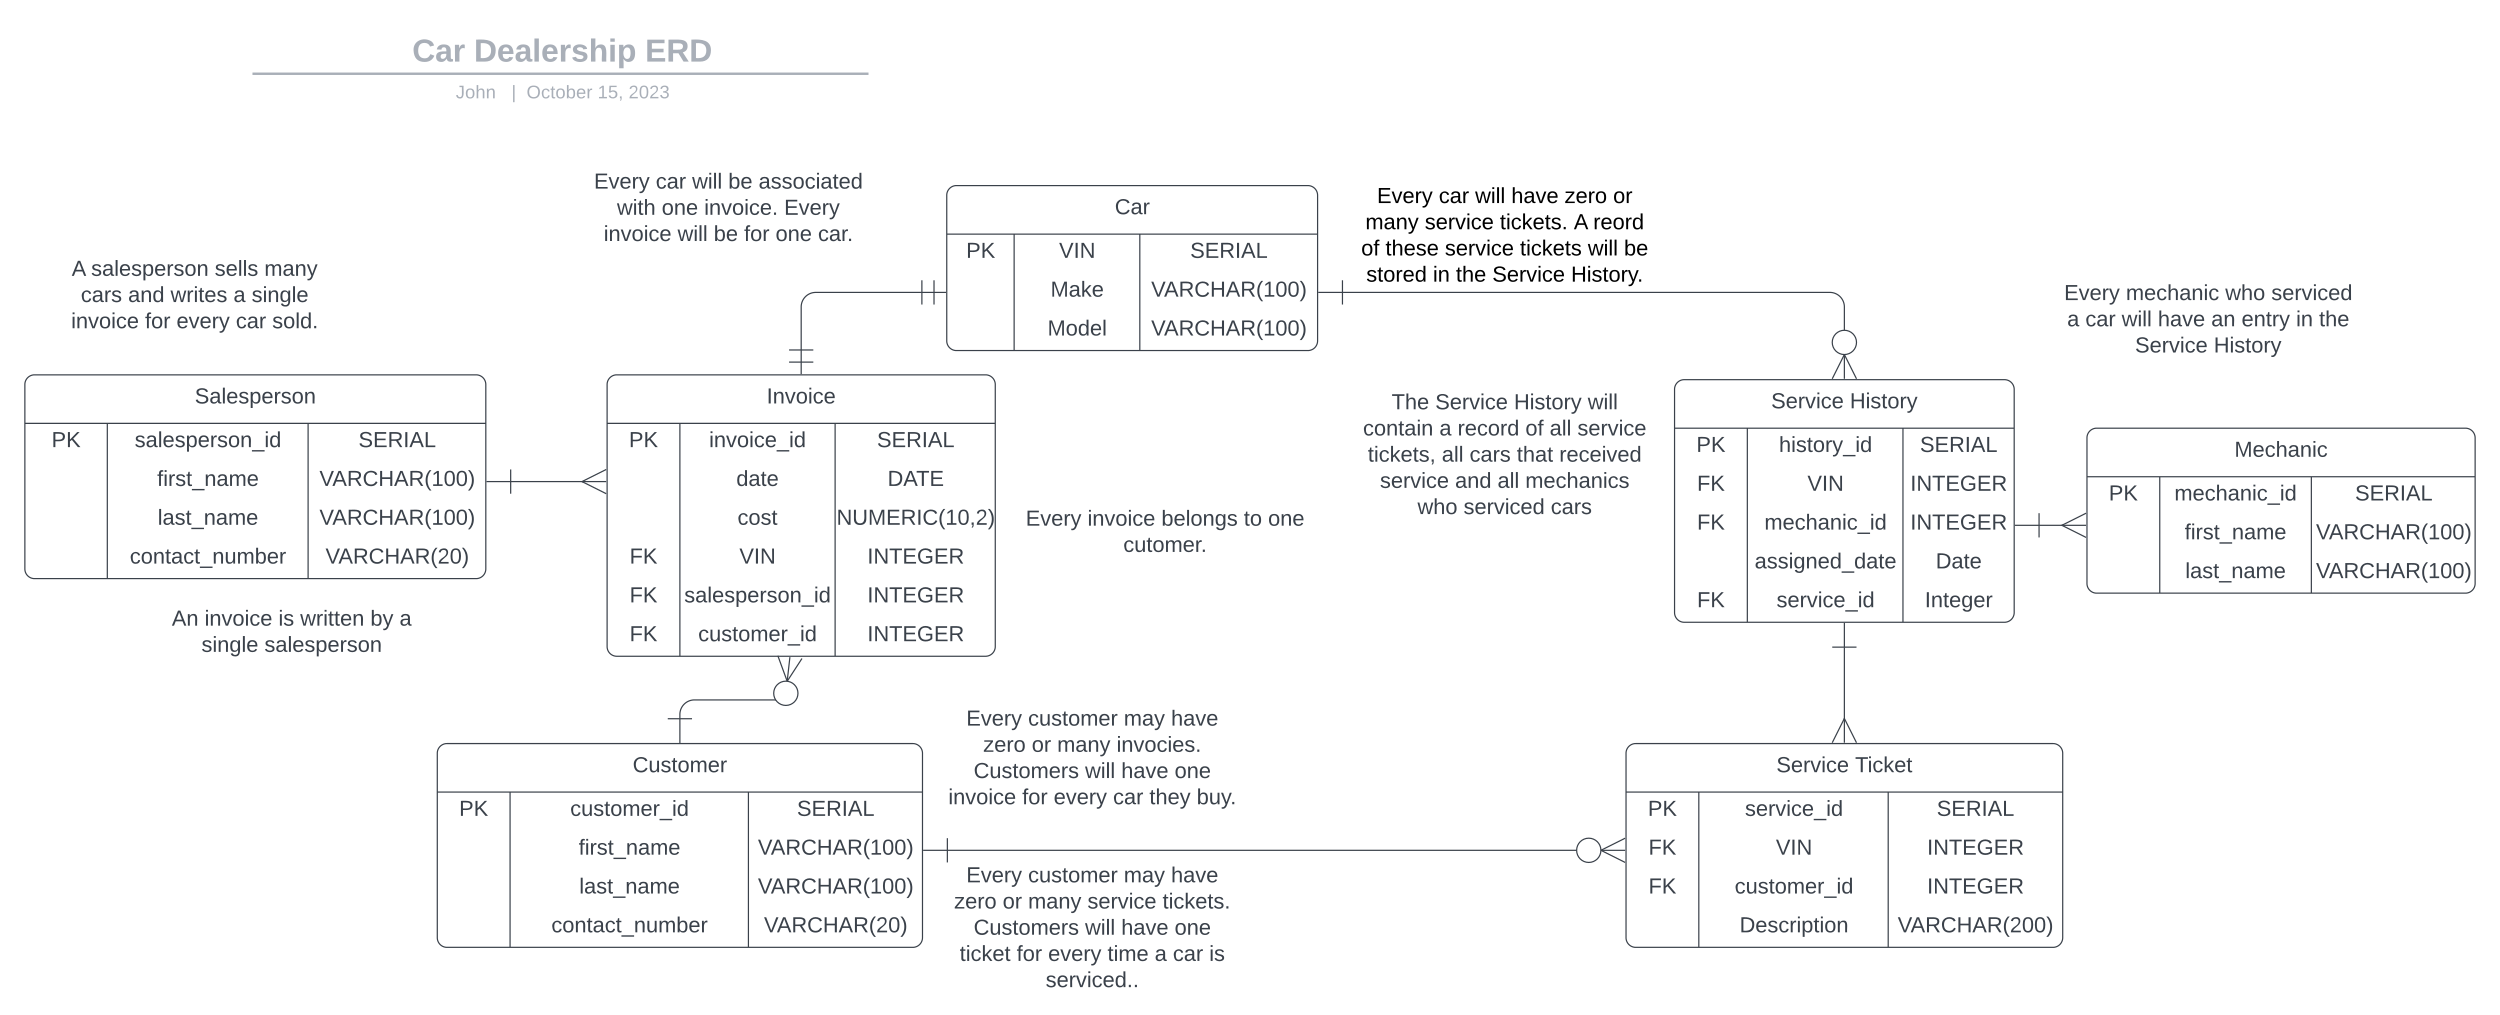 <svg xmlns="http://www.w3.org/2000/svg" xmlns:xlink="http://www.w3.org/1999/xlink" xmlns:lucid="lucid" width="2061" height="836.4"><g transform="translate(-419.5 -47)" lucid:page-tab-id="0_0"><path d="M0 0h2575.34v1515.73H0z" fill="#fff"/><path d="M453.15 76a8 8 0 0 1 8-8h836.75a8 8 0 0 1 8 8v25.16a8 8 0 0 1-8 8H461.15a8 8 0 0 1-8-8z" stroke="#000" stroke-opacity="0" stroke-width="2" fill="#fff" fill-opacity="0"/><use xlink:href="#a" transform="matrix(1,0,0,1,457.147,72) translate(302.201 25.783)"/><use xlink:href="#b" transform="matrix(1,0,0,1,457.147,72) translate(353.116 25.783)"/><use xlink:href="#c" transform="matrix(1,0,0,1,457.147,72) translate(494.206 25.783)"/><path d="M628.63 107.8h505.86M628.66 107.8h-1.02M1134.47 107.8h1.02" stroke="#a9afb8" stroke-width="2" fill="none"/><path d="M453.15 117.16a8 8 0 0 1 8-8h837.7a8 8 0 0 1 8 8V120a8 8 0 0 1-8 8h-837.7a8 8 0 0 1-8-8z" stroke="#000" stroke-opacity="0" stroke-width="2" fill="#fff" fill-opacity="0"/><use xlink:href="#d" transform="matrix(1,0,0,1,457.147,113.155) translate(338.101 14.917)"/><use xlink:href="#e" transform="matrix(1,0,0,1,457.147,113.155) translate(383.99 14.917)"/><use xlink:href="#f" transform="matrix(1,0,0,1,457.147,113.155) translate(396.44 14.917)"/><use xlink:href="#g" transform="matrix(1,0,0,1,457.147,113.155) translate(455.033 14.917)"/><use xlink:href="#h" transform="matrix(1,0,0,1,457.147,113.155) translate(480.527 14.917)"/><path d="M440 364.02a8 8 0 0 1 8-8h364a8 8 0 0 1 8 8v152a8 8 0 0 1-8 8H448a8 8 0 0 1-8-8z" fill="#fff"/><path d="M440 364.02a8 8 0 0 1 8-8h364a8 8 0 0 1 8 8v152a8 8 0 0 1-8 8H448a8 8 0 0 1-8-8zM440 396.02h380M507.97 396.02v128M673.5 396.02v128" stroke="#3a414a" fill="none"/><use xlink:href="#i" transform="matrix(1,0,0,1,450,356.022) translate(130.05 23.6)"/><use xlink:href="#j" transform="matrix(1,0,0,1,445,398.522) translate(17 17.1)"/><use xlink:href="#k" transform="matrix(1,0,0,1,512.97,398.522) translate(17.575 17.1)"/><use xlink:href="#l" transform="matrix(1,0,0,1,678.503,398.522) translate(36.525 17.1)"/><use xlink:href="#m" transform="matrix(1,0,0,1,512.97,430.522) translate(36.075 17.1)"/><use xlink:href="#n" transform="matrix(1,0,0,1,678.503,430.522) translate(4.325 17.1)"/><use xlink:href="#o" transform="matrix(1,0,0,1,512.97,462.522) translate(36.55 17.1)"/><use xlink:href="#n" transform="matrix(1,0,0,1,678.503,462.522) translate(4.325 17.1)"/><use xlink:href="#p" transform="matrix(1,0,0,1,512.97,494.522) translate(13.55 17.1)"/><use xlink:href="#q" transform="matrix(1,0,0,1,678.503,494.522) translate(9.325 17.1)"/><path d="M1200 208a8 8 0 0 1 8-8h289.72a8 8 0 0 1 8 8v120a8 8 0 0 1-8 8H1208a8 8 0 0 1-8-8z" fill="#fff"/><path d="M1200 208a8 8 0 0 1 8-8h289.72a8 8 0 0 1 8 8v120a8 8 0 0 1-8 8H1208a8 8 0 0 1-8-8zM1200 240h305.72M1255.55 240v96M1359.16 240v96" stroke="#3a414a" fill="none"/><use xlink:href="#r" transform="matrix(1,0,0,1,1210,200) translate(128.55 23.6)"/><use xlink:href="#j" transform="matrix(1,0,0,1,1205,242.5) translate(11 17.1)"/><use xlink:href="#s" transform="matrix(1,0,0,1,1260.548,242.5) translate(32.025 17.1)"/><use xlink:href="#l" transform="matrix(1,0,0,1,1364.164,242.5) translate(36.525 17.1)"/><use xlink:href="#t" transform="matrix(1,0,0,1,1260.548,274.5) translate(25.025 17.1)"/><use xlink:href="#n" transform="matrix(1,0,0,1,1364.164,274.5) translate(4.325 17.1)"/><use xlink:href="#u" transform="matrix(1,0,0,1,1260.548,306.5) translate(22.55 17.1)"/><use xlink:href="#n" transform="matrix(1,0,0,1,1364.164,306.5) translate(4.325 17.1)"/><path d="M780 668a8 8 0 0 1 8-8h384a8 8 0 0 1 8 8v152a8 8 0 0 1-8 8H788a8 8 0 0 1-8-8z" fill="#fff"/><path d="M780 668a8 8 0 0 1 8-8h384a8 8 0 0 1 8 8v152a8 8 0 0 1-8 8H788a8 8 0 0 1-8-8zM780 700h400M840 700v128M1036.5 700v128" stroke="#3a414a" fill="none"/><use xlink:href="#v" transform="matrix(1,0,0,1,790,660.015) translate(151.075 23.6)"/><use xlink:href="#j" transform="matrix(1,0,0,1,785,702.515) translate(13 17.1)"/><use xlink:href="#w" transform="matrix(1,0,0,1,845,702.515) translate(44.575 17.1)"/><use xlink:href="#l" transform="matrix(1,0,0,1,1041.489,702.515) translate(35.025 17.1)"/><use xlink:href="#m" transform="matrix(1,0,0,1,845,734.515) translate(51.575 17.1)"/><use xlink:href="#n" transform="matrix(1,0,0,1,1041.489,734.515) translate(2.825 17.1)"/><use xlink:href="#o" transform="matrix(1,0,0,1,845,766.515) translate(52.05 17.1)"/><use xlink:href="#n" transform="matrix(1,0,0,1,1041.489,766.515) translate(2.825 17.1)"/><use xlink:href="#p" transform="matrix(1,0,0,1,845,798.515) translate(29.05 17.1)"/><use xlink:href="#q" transform="matrix(1,0,0,1,1041.489,798.515) translate(7.825 17.1)"/><path d="M920 364.02a8 8 0 0 1 8-8h304a8 8 0 0 1 8 8v216a8 8 0 0 1-8 8H928a8 8 0 0 1-8-8z" fill="#fff"/><path d="M920 364.02a8 8 0 0 1 8-8h304a8 8 0 0 1 8 8v216a8 8 0 0 1-8 8H928a8 8 0 0 1-8-8zM920 396.02h320M980 396.02v192M1107.97 396.02v192" stroke="#3a414a" fill="none"/><use xlink:href="#x" transform="matrix(1,0,0,1,930,356.022) translate(121.525 23.6)"/><use xlink:href="#j" transform="matrix(1,0,0,1,925,398.522) translate(13 17.1)"/><use xlink:href="#y" transform="matrix(1,0,0,1,985,398.522) translate(19.075 17.1)"/><use xlink:href="#l" transform="matrix(1,0,0,1,1112.966,398.522) translate(29.525 17.1)"/><use xlink:href="#z" transform="matrix(1,0,0,1,985,430.522) translate(41.5 17.1)"/><use xlink:href="#A" transform="matrix(1,0,0,1,1112.966,430.522) translate(38.225 17.1)"/><use xlink:href="#B" transform="matrix(1,0,0,1,985,462.522) translate(42.5 17.1)"/><use xlink:href="#C" transform="matrix(1,0,0,1,1112.966,462.522) translate(-3.825 17.1)"/><use xlink:href="#D" transform="matrix(1,0,0,1,925,494.522) translate(13.525 17.1)"/><use xlink:href="#s" transform="matrix(1,0,0,1,985,494.522) translate(44.025 17.1)"/><use xlink:href="#E" transform="matrix(1,0,0,1,1112.966,494.522) translate(21.575 17.1)"/><use xlink:href="#D" transform="matrix(1,0,0,1,925,526.522) translate(13.525 17.1)"/><use xlink:href="#k" transform="matrix(1,0,0,1,985,526.522) translate(-1.425 17.1)"/><use xlink:href="#E" transform="matrix(1,0,0,1,1112.966,526.522) translate(21.575 17.1)"/><use xlink:href="#D" transform="matrix(1,0,0,1,925,558.522) translate(13.525 17.1)"/><use xlink:href="#w" transform="matrix(1,0,0,1,985,558.522) translate(10.075 17.1)"/><use xlink:href="#E" transform="matrix(1,0,0,1,1112.966,558.522) translate(21.575 17.1)"/><path d="M900 188a8 8 0 0 1 8-8h224a8 8 0 0 1 8 8v64a8 8 0 0 1-8 8H908a8 8 0 0 1-8-8z" fill="none"/><use xlink:href="#F" transform="matrix(1,0,0,1,900,180) translate(9.175 22.5)"/><use xlink:href="#G" transform="matrix(1,0,0,1,900,180) translate(60.125 22.5)"/><use xlink:href="#H" transform="matrix(1,0,0,1,900,180) translate(90.075 22.5)"/><use xlink:href="#I" transform="matrix(1,0,0,1,900,180) translate(119.875 22.5)"/><use xlink:href="#J" transform="matrix(1,0,0,1,900,180) translate(144.875 22.5)"/><use xlink:href="#K" transform="matrix(1,0,0,1,900,180) translate(28.125 44.1)"/><use xlink:href="#L" transform="matrix(1,0,0,1,900,180) translate(65.025 44.1)"/><use xlink:href="#M" transform="matrix(1,0,0,1,900,180) translate(100.025 44.1)"/><use xlink:href="#N" transform="matrix(1,0,0,1,900,180) translate(165.925 44.1)"/><use xlink:href="#O" transform="matrix(1,0,0,1,900,180) translate(17.2 65.7)"/><use xlink:href="#H" transform="matrix(1,0,0,1,900,180) translate(78.1 65.7)"/><use xlink:href="#I" transform="matrix(1,0,0,1,900,180) translate(107.9 65.7)"/><use xlink:href="#P" transform="matrix(1,0,0,1,900,180) translate(132.9 65.7)"/><use xlink:href="#L" transform="matrix(1,0,0,1,900,180) translate(158.85 65.7)"/><use xlink:href="#Q" transform="matrix(1,0,0,1,900,180) translate(193.85 65.7)"/><path d="M840.5 444.02h59.6" stroke="#3a414a" fill="none"/><path d="M840.5 454.02v-20M820.5 444.02h20" stroke="#3a414a" fill="#fff"/><path d="M919.28 454.02l-20-10 20-10" stroke="#3a414a" fill="#fff" fill-opacity="0"/><path d="M919.28 444.02h-20" stroke="#3a414a" fill="#fff"/><path d="M460 268a8 8 0 0 1 8-8h224a8 8 0 0 1 8 8v44a8 8 0 0 1-8 8H468a8 8 0 0 1-8-8z" fill="none"/><use xlink:href="#R" transform="matrix(1,0,0,1,460,260) translate(18.625 14.4)"/><use xlink:href="#S" transform="matrix(1,0,0,1,460,260) translate(34.625 14.4)"/><use xlink:href="#T" transform="matrix(1,0,0,1,460,260) translate(136.525 14.4)"/><use xlink:href="#U" transform="matrix(1,0,0,1,460,260) translate(177.425 14.4)"/><use xlink:href="#V" transform="matrix(1,0,0,1,460,260) translate(26.15 36)"/><use xlink:href="#W" transform="matrix(1,0,0,1,460,260) translate(65.1 36)"/><use xlink:href="#X" transform="matrix(1,0,0,1,460,260) translate(100.1 36)"/><use xlink:href="#Y" transform="matrix(1,0,0,1,460,260) translate(151.95 36)"/><use xlink:href="#Z" transform="matrix(1,0,0,1,460,260) translate(166.95 36)"/><use xlink:href="#O" transform="matrix(1,0,0,1,460,260) translate(18.15 57.6)"/><use xlink:href="#P" transform="matrix(1,0,0,1,460,260) translate(79.05 57.6)"/><use xlink:href="#aa" transform="matrix(1,0,0,1,460,260) translate(105 57.6)"/><use xlink:href="#G" transform="matrix(1,0,0,1,460,260) translate(153.95 57.6)"/><use xlink:href="#ab" transform="matrix(1,0,0,1,460,260) translate(183.9 57.6)"/><path d="M1080 335.52v-35.45a12 12 0 0 1 12-12h87.5" stroke="#3a414a" fill="none"/><path d="M1090 345.52h-20M1080 355.52v-20M1090 335.52h-20M1189.5 278.06v20M1199.5 288.06h-20M1179.5 278.06v20" stroke="#3a414a" fill="#fff"/><path d="M980 639.52v-3.5a12 12 0 0 1 12-12h74.73" stroke="#3a414a" fill="none"/><path d="M990 639.52h-20M980 659.52v-20" stroke="#3a414a" fill="#fff"/><path d="M1080.64 589.87l-12.18 18.75-7.7-21" stroke="#3a414a" fill="#fff" fill-opacity="0"/><path d="M1070.7 588.74l-2.24 19.88M1077.34 618.55c0 5.53-4.47 10-10 10-5.52 0-10-4.47-10-10 0-5.52 4.48-10 10-10 5.53 0 10 4.48 10 10" stroke="#3a414a" fill="#fff"/><path d="M1260 465.6a8 8 0 0 1 8-8h224a8 8 0 0 1 8 8v44a8 8 0 0 1-8 8h-224a8 8 0 0 1-8-8z" fill="none"/><use xlink:href="#F" transform="matrix(1,0,0,1,1260,457.588) translate(5.1 22.8)"/><use xlink:href="#O" transform="matrix(1,0,0,1,1260,457.588) translate(56.05 22.8)"/><use xlink:href="#ac" transform="matrix(1,0,0,1,1260,457.588) translate(116.95 22.8)"/><use xlink:href="#ad" transform="matrix(1,0,0,1,1260,457.588) translate(184.9 22.8)"/><use xlink:href="#ae" transform="matrix(1,0,0,1,1260,457.588) translate(204.9 22.8)"/><use xlink:href="#af" transform="matrix(1,0,0,1,1260,457.588) translate(85.55 44.4)"/><path d="M1200 632a8 8 0 0 1 8-8h224a8 8 0 0 1 8 8v84a8 8 0 0 1-8 8h-224a8 8 0 0 1-8-8z" fill="none"/><use xlink:href="#F" transform="matrix(1,0,0,1,1200,624.011) translate(16.1 21.2)"/><use xlink:href="#ag" transform="matrix(1,0,0,1,1200,624.011) translate(67.05 21.2)"/><use xlink:href="#ah" transform="matrix(1,0,0,1,1200,624.011) translate(145.95 21.2)"/><use xlink:href="#ai" transform="matrix(1,0,0,1,1200,624.011) translate(184.9 21.2)"/><use xlink:href="#aj" transform="matrix(1,0,0,1,1200,624.011) translate(30.125 42.8)"/><use xlink:href="#ak" transform="matrix(1,0,0,1,1200,624.011) translate(70.075 42.8)"/><use xlink:href="#al" transform="matrix(1,0,0,1,1200,624.011) translate(91.025 42.8)"/><use xlink:href="#am" transform="matrix(1,0,0,1,1200,624.011) translate(139.975 42.8)"/><use xlink:href="#an" transform="matrix(1,0,0,1,1200,624.011) translate(22.175 64.4)"/><use xlink:href="#H" transform="matrix(1,0,0,1,1200,624.011) translate(114.025 64.4)"/><use xlink:href="#ao" transform="matrix(1,0,0,1,1200,624.011) translate(143.825 64.4)"/><use xlink:href="#ae" transform="matrix(1,0,0,1,1200,624.011) translate(187.825 64.4)"/><use xlink:href="#O" transform="matrix(1,0,0,1,1200,624.011) translate(1.3 86)"/><use xlink:href="#P" transform="matrix(1,0,0,1,1200,624.011) translate(62.2 86)"/><use xlink:href="#aa" transform="matrix(1,0,0,1,1200,624.011) translate(88.15 86)"/><use xlink:href="#G" transform="matrix(1,0,0,1,1200,624.011) translate(137.1 86)"/><use xlink:href="#ap" transform="matrix(1,0,0,1,1200,624.011) translate(167.05 86)"/><use xlink:href="#aq" transform="matrix(1,0,0,1,1200,624.011) translate(206.05 86)"/><path d="M1760 668a8 8 0 0 1 8-8h344a8 8 0 0 1 8 8v152a8 8 0 0 1-8 8h-344a8 8 0 0 1-8-8z" fill="#fff"/><path d="M1760 668a8 8 0 0 1 8-8h344a8 8 0 0 1 8 8v152a8 8 0 0 1-8 8h-344a8 8 0 0 1-8-8zM1760 700h360M1820 700v128M1976.13 700v128" stroke="#3a414a" fill="none"/><use xlink:href="#ar" transform="matrix(1,0,0,1,1770,660.015) translate(113.925 23.6)"/><use xlink:href="#as" transform="matrix(1,0,0,1,1770,660.015) translate(178.825 23.6)"/><use xlink:href="#j" transform="matrix(1,0,0,1,1765,702.515) translate(13 17.1)"/><use xlink:href="#at" transform="matrix(1,0,0,1,1825,702.515) translate(33.075 17.1)"/><use xlink:href="#l" transform="matrix(1,0,0,1,1981.132,702.515) translate(35.025 17.1)"/><use xlink:href="#D" transform="matrix(1,0,0,1,1765,734.515) translate(13.525 17.1)"/><use xlink:href="#s" transform="matrix(1,0,0,1,1825,734.515) translate(58.525 17.1)"/><use xlink:href="#E" transform="matrix(1,0,0,1,1981.132,734.515) translate(27.075 17.1)"/><use xlink:href="#D" transform="matrix(1,0,0,1,1765,766.515) translate(13.525 17.1)"/><use xlink:href="#w" transform="matrix(1,0,0,1,1825,766.515) translate(24.575 17.1)"/><use xlink:href="#E" transform="matrix(1,0,0,1,1981.132,766.515) translate(27.075 17.1)"/><use xlink:href="#au" transform="matrix(1,0,0,1,1825,798.515) translate(28.6 17.1)"/><use xlink:href="#av" transform="matrix(1,0,0,1,1981.132,798.515) translate(2.825 17.1)"/><path d="M1200.5 748H1720" stroke="#3a414a" fill="none"/><path d="M1200.5 758v-20M1180.5 748h20" stroke="#3a414a" fill="#fff"/><path d="M1759.28 758l-20-10 20-10" stroke="#3a414a" fill="#fff" fill-opacity="0"/><path d="M1759.28 748h-20M1739.28 748c0 5.54-4.48 10-10 10-5.53 0-10-4.46-10-10 0-5.5 4.47-10 10-10 5.52 0 10 4.5 10 10" stroke="#3a414a" fill="#fff"/><path d="M1200 768a8 8 0 0 1 8-8h224a8 8 0 0 1 8 8v84a8 8 0 0 1-8 8h-224a8 8 0 0 1-8-8z" fill="none"/><use xlink:href="#F" transform="matrix(1,0,0,1,1200,760) translate(16.1 14.4)"/><use xlink:href="#ag" transform="matrix(1,0,0,1,1200,760) translate(67.05 14.4)"/><use xlink:href="#ah" transform="matrix(1,0,0,1,1200,760) translate(145.95 14.4)"/><use xlink:href="#ai" transform="matrix(1,0,0,1,1200,760) translate(184.9 14.4)"/><use xlink:href="#aj" transform="matrix(1,0,0,1,1200,760) translate(6.15 36)"/><use xlink:href="#ak" transform="matrix(1,0,0,1,1200,760) translate(46.1 36)"/><use xlink:href="#al" transform="matrix(1,0,0,1,1200,760) translate(67.05 36)"/><use xlink:href="#aw" transform="matrix(1,0,0,1,1200,760) translate(116 36)"/><use xlink:href="#ax" transform="matrix(1,0,0,1,1200,760) translate(177.9 36)"/><use xlink:href="#an" transform="matrix(1,0,0,1,1200,760) translate(22.175 57.6)"/><use xlink:href="#H" transform="matrix(1,0,0,1,1200,760) translate(114.025 57.6)"/><use xlink:href="#ao" transform="matrix(1,0,0,1,1200,760) translate(143.825 57.6)"/><use xlink:href="#ae" transform="matrix(1,0,0,1,1200,760) translate(187.825 57.6)"/><use xlink:href="#ay" transform="matrix(1,0,0,1,1200,760) translate(10.675 79.2)"/><use xlink:href="#P" transform="matrix(1,0,0,1,1200,760) translate(57.625 79.2)"/><use xlink:href="#aa" transform="matrix(1,0,0,1,1200,760) translate(83.575 79.2)"/><use xlink:href="#az" transform="matrix(1,0,0,1,1200,760) translate(132.525 79.2)"/><use xlink:href="#Y" transform="matrix(1,0,0,1,1200,760) translate(171.425 79.2)"/><use xlink:href="#G" transform="matrix(1,0,0,1,1200,760) translate(186.425 79.2)"/><use xlink:href="#aA" transform="matrix(1,0,0,1,1200,760) translate(216.375 79.2)"/><use xlink:href="#aB" transform="matrix(1,0,0,1,1200,760) translate(81.55 100.8)"/><path d="M540 548a8 8 0 0 1 8-8h224a8 8 0 0 1 8 8v44a8 8 0 0 1-8 8H548a8 8 0 0 1-8-8z" fill="none"/><g><use xlink:href="#aC" transform="matrix(1,0,0,1,540,540) translate(21.15 22.8)"/><use xlink:href="#O" transform="matrix(1,0,0,1,540,540) translate(48.15 22.8)"/><use xlink:href="#aD" transform="matrix(1,0,0,1,540,540) translate(109.05 22.8)"/><use xlink:href="#aE" transform="matrix(1,0,0,1,540,540) translate(127 22.8)"/><use xlink:href="#aF" transform="matrix(1,0,0,1,540,540) translate(184.85 22.8)"/><use xlink:href="#aG" transform="matrix(1,0,0,1,540,540) translate(208.85 22.8)"/><use xlink:href="#aH" transform="matrix(1,0,0,1,540,540) translate(45.6 44.4)"/><use xlink:href="#aI" transform="matrix(1,0,0,1,540,540) translate(97.5 44.4)"/></g><path d="M1540 208a8 8 0 0 1 8-8h224a8 8 0 0 1 8 8v44a8 8 0 0 1-8 8h-224a8 8 0 0 1-8-8z" fill="none"/><g><use xlink:href="#aJ" transform="matrix(1,0,0,1,1540,200) translate(14.7 14.4)"/><use xlink:href="#aK" transform="matrix(1,0,0,1,1540,200) translate(65.65 14.4)"/><use xlink:href="#aL" transform="matrix(1,0,0,1,1540,200) translate(95.6 14.4)"/><use xlink:href="#aM" transform="matrix(1,0,0,1,1540,200) translate(125.4 14.4)"/><use xlink:href="#aN" transform="matrix(1,0,0,1,1540,200) translate(169.4 14.4)"/><use xlink:href="#aO" transform="matrix(1,0,0,1,1540,200) translate(209.35 14.4)"/><use xlink:href="#aP" transform="matrix(1,0,0,1,1540,200) translate(5.15 36)"/><use xlink:href="#aQ" transform="matrix(1,0,0,1,1540,200) translate(54.1 36)"/><use xlink:href="#aR" transform="matrix(1,0,0,1,1540,200) translate(116 36)"/><use xlink:href="#aS" transform="matrix(1,0,0,1,1540,200) translate(176.95 36)"/><use xlink:href="#aT" transform="matrix(1,0,0,1,1540,200) translate(192.95 36)"/><use xlink:href="#aU" transform="matrix(1,0,0,1,1540,200) translate(1.675 57.6)"/><use xlink:href="#aV" transform="matrix(1,0,0,1,1540,200) translate(21.675 57.6)"/><use xlink:href="#aQ" transform="matrix(1,0,0,1,1540,200) translate(70.675 57.6)"/><use xlink:href="#aW" transform="matrix(1,0,0,1,1540,200) translate(132.575 57.6)"/><use xlink:href="#aL" transform="matrix(1,0,0,1,1540,200) translate(188.525 57.6)"/><use xlink:href="#aX" transform="matrix(1,0,0,1,1540,200) translate(218.325 57.6)"/><use xlink:href="#aY" transform="matrix(1,0,0,1,1540,200) translate(5.85 79.2)"/><use xlink:href="#aZ" transform="matrix(1,0,0,1,1540,200) translate(60.8 79.2)"/><use xlink:href="#ba" transform="matrix(1,0,0,1,1540,200) translate(79.75 79.2)"/><use xlink:href="#bb" transform="matrix(1,0,0,1,1540,200) translate(109.75 79.2)"/><use xlink:href="#bc" transform="matrix(1,0,0,1,1540,200) translate(174.65 79.2)"/></g><path d="M1800 368a8 8 0 0 1 8-8h264a8 8 0 0 1 8 8v184a8 8 0 0 1-8 8h-264a8 8 0 0 1-8-8z" fill="#fff"/><path d="M1800 368a8 8 0 0 1 8-8h264a8 8 0 0 1 8 8v184a8 8 0 0 1-8 8h-264a8 8 0 0 1-8-8zM1800 400h280M1860 400v160M1988.3 400v160" stroke="#3a414a" fill="none"/><g><use xlink:href="#ar" transform="matrix(1,0,0,1,1810,360) translate(69.625 23.6)"/><use xlink:href="#bd" transform="matrix(1,0,0,1,1810,360) translate(134.525 23.6)"/></g><g><use xlink:href="#j" transform="matrix(1,0,0,1,1805,402.5) translate(13 17.1)"/></g><g><use xlink:href="#be" transform="matrix(1,0,0,1,1865,402.5) translate(21.075 17.1)"/></g><g><use xlink:href="#l" transform="matrix(1,0,0,1,1993.287,402.5) translate(9.025 17.1)"/></g><g><use xlink:href="#D" transform="matrix(1,0,0,1,1805,434.5) translate(13.525 17.1)"/></g><g><use xlink:href="#s" transform="matrix(1,0,0,1,1865,434.5) translate(44.525 17.1)"/></g><g><use xlink:href="#E" transform="matrix(1,0,0,1,1993.287,434.5) translate(1.075 17.1)"/></g><g><use xlink:href="#D" transform="matrix(1,0,0,1,1805,466.5) translate(13.525 17.1)"/></g><g><use xlink:href="#bf" transform="matrix(1,0,0,1,1865,466.5) translate(9.075 17.1)"/></g><g><use xlink:href="#E" transform="matrix(1,0,0,1,1993.287,466.5) translate(1.075 17.1)"/></g><g><use xlink:href="#bg" transform="matrix(1,0,0,1,1865,498.5) translate(1.025 17.1)"/></g><g><use xlink:href="#bh" transform="matrix(1,0,0,1,1993.287,498.5) translate(22.025 17.1)"/></g><g><use xlink:href="#D" transform="matrix(1,0,0,1,1805,530.5) translate(13.525 17.1)"/></g><g><use xlink:href="#at" transform="matrix(1,0,0,1,1865,530.5) translate(19.075 17.1)"/></g><g><use xlink:href="#bi" transform="matrix(1,0,0,1,1993.287,530.5) translate(13.025 17.1)"/></g><path d="M1526.22 288.06H1928a12 12 0 0 1 12 12V320" stroke="#3a414a" fill="none"/><path d="M1526.22 298.06v-20M1506.22 288.06h20" stroke="#3a414a" fill="#fff"/><path d="M1930 359.28l10-20 10 20" stroke="#3a414a" fill="#fff" fill-opacity="0"/><path d="M1940 359.28v-20M1950 329.28c0 5.52-4.48 10-10 10s-10-4.48-10-10c0-5.53 4.48-10 10-10s10 4.47 10 10" stroke="#3a414a" fill="#fff"/><path d="M1940 580.5v59.6" stroke="#3a414a" fill="none"/><path d="M1930 580.5h20M1940 560.5v20" stroke="#3a414a" fill="#fff"/><path d="M1930 659.3l10-20 10 20" stroke="#3a414a" fill="#fff" fill-opacity="0"/><path d="M1940 659.3v-20" stroke="#3a414a" fill="#fff"/><path d="M2140 408a8 8 0 0 1 8-8h304a8 8 0 0 1 8 8v120a8 8 0 0 1-8 8h-304a8 8 0 0 1-8-8z" fill="#fff"/><path d="M2140 408a8 8 0 0 1 8-8h304a8 8 0 0 1 8 8v120a8 8 0 0 1-8 8h-304a8 8 0 0 1-8-8zM2140 440h320M2200 440v96M2324.98 440v96" stroke="#3a414a" fill="none"/><g><use xlink:href="#bj" transform="matrix(1,0,0,1,2150,400) translate(111.55 23.6)"/></g><g><use xlink:href="#j" transform="matrix(1,0,0,1,2145,442.5) translate(13 17.1)"/></g><g><use xlink:href="#bf" transform="matrix(1,0,0,1,2205,442.5) translate(7.075 17.1)"/></g><g><use xlink:href="#l" transform="matrix(1,0,0,1,2329.979,442.5) translate(31.025 17.1)"/></g><g><use xlink:href="#m" transform="matrix(1,0,0,1,2205,474.5) translate(15.575 17.1)"/></g><g><use xlink:href="#n" transform="matrix(1,0,0,1,2329.979,474.5) translate(-1.175 17.1)"/></g><g><use xlink:href="#o" transform="matrix(1,0,0,1,2205,506.5) translate(16.05 17.1)"/></g><g><use xlink:href="#n" transform="matrix(1,0,0,1,2329.979,506.5) translate(-1.175 17.1)"/></g><path d="M2100.5 480.07h19.6" stroke="#3a414a" fill="none"/><path d="M2100.5 490.07v-20M2080.5 480.07h20" stroke="#3a414a" fill="#fff"/><path d="M2139.28 490.07l-20-10 20-10" stroke="#3a414a" fill="#fff" fill-opacity="0"/><path d="M2139.28 480.07h-20" stroke="#3a414a" fill="#fff"/><path d="M1540 378a8 8 0 0 1 8-8h224a8 8 0 0 1 8 8v44a8 8 0 0 1-8 8h-224a8 8 0 0 1-8-8z" fill="none"/><g><use xlink:href="#bk" transform="matrix(1,0,0,1,1540,370.008) translate(26.75 14.4)"/><use xlink:href="#bl" transform="matrix(1,0,0,1,1540,370.008) translate(62.7 14.4)"/><use xlink:href="#bm" transform="matrix(1,0,0,1,1540,370.008) translate(127.6 14.4)"/><use xlink:href="#bn" transform="matrix(1,0,0,1,1540,370.008) translate(188.45 14.4)"/><use xlink:href="#bo" transform="matrix(1,0,0,1,1540,370.008) translate(3.175 36)"/><use xlink:href="#Y" transform="matrix(1,0,0,1,1540,370.008) translate(66.125 36)"/><use xlink:href="#bp" transform="matrix(1,0,0,1,1540,370.008) translate(81.125 36)"/><use xlink:href="#bq" transform="matrix(1,0,0,1,1540,370.008) translate(137.025 36)"/><use xlink:href="#br" transform="matrix(1,0,0,1,1540,370.008) translate(157.025 36)"/><use xlink:href="#bs" transform="matrix(1,0,0,1,1540,370.008) translate(179.925 36)"/><use xlink:href="#bt" transform="matrix(1,0,0,1,1540,370.008) translate(7.15 57.6)"/><use xlink:href="#br" transform="matrix(1,0,0,1,1540,370.008) translate(68.1 57.6)"/><use xlink:href="#V" transform="matrix(1,0,0,1,1540,370.008) translate(91 57.6)"/><use xlink:href="#bu" transform="matrix(1,0,0,1,1540,370.008) translate(129.95 57.6)"/><use xlink:href="#bv" transform="matrix(1,0,0,1,1540,370.008) translate(164.95 57.6)"/><use xlink:href="#aw" transform="matrix(1,0,0,1,1540,370.008) translate(17.15 79.2)"/><use xlink:href="#W" transform="matrix(1,0,0,1,1540,370.008) translate(79.05 79.2)"/><use xlink:href="#br" transform="matrix(1,0,0,1,1540,370.008) translate(114.05 79.2)"/><use xlink:href="#bw" transform="matrix(1,0,0,1,1540,370.008) translate(136.95 79.2)"/><use xlink:href="#bx" transform="matrix(1,0,0,1,1540,370.008) translate(48.1 100.8)"/><use xlink:href="#by" transform="matrix(1,0,0,1,1540,370.008) translate(86.05 100.8)"/><use xlink:href="#bz" transform="matrix(1,0,0,1,1540,370.008) translate(157.95 100.8)"/></g><path d="M2120 288a8 8 0 0 1 8-8h224a8 8 0 0 1 8 8v44a8 8 0 0 1-8 8h-224a8 8 0 0 1-8-8z" fill="none"/><g><use xlink:href="#F" transform="matrix(1,0,0,1,2120,280) translate(1.15 14.4)"/><use xlink:href="#bA" transform="matrix(1,0,0,1,2120,280) translate(52.1 14.4)"/><use xlink:href="#bx" transform="matrix(1,0,0,1,2120,280) translate(134 14.4)"/><use xlink:href="#bB" transform="matrix(1,0,0,1,2120,280) translate(171.95 14.4)"/><use xlink:href="#Y" transform="matrix(1,0,0,1,2120,280) translate(3.675 36)"/><use xlink:href="#G" transform="matrix(1,0,0,1,2120,280) translate(18.675 36)"/><use xlink:href="#H" transform="matrix(1,0,0,1,2120,280) translate(48.625 36)"/><use xlink:href="#ao" transform="matrix(1,0,0,1,2120,280) translate(78.425 36)"/><use xlink:href="#bC" transform="matrix(1,0,0,1,2120,280) translate(122.425 36)"/><use xlink:href="#bD" transform="matrix(1,0,0,1,2120,280) translate(147.425 36)"/><use xlink:href="#bE" transform="matrix(1,0,0,1,2120,280) translate(192.375 36)"/><use xlink:href="#bF" transform="matrix(1,0,0,1,2120,280) translate(211.325 36)"/><use xlink:href="#bl" transform="matrix(1,0,0,1,2120,280) translate(59.625 57.6)"/><use xlink:href="#bd" transform="matrix(1,0,0,1,2120,280) translate(124.525 57.6)"/></g><defs><path fill="#a9afb8" d="M67-125c0 53 21 87 73 88 37 1 54-22 65-47l45 17C233-25 199 4 140 4 58 4 20-42 15-125 8-235 124-281 211-232c18 10 29 29 36 50l-46 12c-8-25-30-41-62-41-52 0-71 34-72 86" id="bG"/><path fill="#a9afb8" d="M133-34C117-15 103 5 69 4 32 3 11-16 11-54c-1-60 55-63 116-61 1-26-3-47-28-47-18 1-26 9-28 27l-52-2c7-38 36-58 82-57s74 22 75 68l1 82c-1 14 12 18 25 15v27c-30 8-71 5-69-32zm-48 3c29 0 43-24 42-57-32 0-66-3-65 30 0 17 8 27 23 27" id="bH"/><path fill="#a9afb8" d="M135-150c-39-12-60 13-60 57V0H25l-1-190h47c2 13-1 29 3 40 6-28 27-53 61-41v41" id="bI"/><g id="a"><use transform="matrix(0.073,0,0,0.073,0,0)" xlink:href="#bG"/><use transform="matrix(0.073,0,0,0.073,18.865,0)" xlink:href="#bH"/><use transform="matrix(0.073,0,0,0.073,33.433,0)" xlink:href="#bI"/></g><path fill="#a9afb8" d="M24-248c120-7 223 5 221 122C244-46 201 0 124 0H24v-248zM76-40c74 7 117-18 117-86 0-67-45-88-117-82v168" id="bJ"/><path fill="#a9afb8" d="M185-48c-13 30-37 53-82 52C43 2 14-33 14-96s30-98 90-98c62 0 83 45 84 108H66c0 31 8 55 39 56 18 0 30-7 34-22zm-45-69c5-46-57-63-70-21-2 6-4 13-4 21h74" id="bK"/><path fill="#a9afb8" d="M25 0v-261h50V0H25" id="bL"/><path fill="#a9afb8" d="M137-138c1-29-70-34-71-4 15 46 118 7 119 86 1 83-164 76-172 9l43-7c4 19 20 25 44 25 33 8 57-30 24-41C81-84 22-81 20-136c-2-80 154-74 161-7" id="bM"/><path fill="#a9afb8" d="M114-157C55-157 80-60 75 0H25v-261h50l-1 109c12-26 28-41 61-42 86-1 58 113 63 194h-50c-7-57 23-157-34-157" id="bN"/><path fill="#a9afb8" d="M25-224v-37h50v37H25zM25 0v-190h50V0H25" id="bO"/><path fill="#a9afb8" d="M135-194c53 0 70 44 70 98 0 56-19 98-73 100-31 1-45-17-59-34 3 33 2 69 2 105H25l-1-265h48c2 10 0 23 3 31 11-24 29-35 60-35zM114-30c33 0 39-31 40-66 0-38-9-64-40-64-56 0-55 130 0 130" id="bP"/><g id="b"><use transform="matrix(0.073,0,0,0.073,0,0)" xlink:href="#bJ"/><use transform="matrix(0.073,0,0,0.073,18.865,0)" xlink:href="#bK"/><use transform="matrix(0.073,0,0,0.073,33.433,0)" xlink:href="#bH"/><use transform="matrix(0.073,0,0,0.073,48.001,0)" xlink:href="#bL"/><use transform="matrix(0.073,0,0,0.073,55.285,0)" xlink:href="#bK"/><use transform="matrix(0.073,0,0,0.073,69.853,0)" xlink:href="#bI"/><use transform="matrix(0.073,0,0,0.073,80.051,0)" xlink:href="#bM"/><use transform="matrix(0.073,0,0,0.073,94.619,0)" xlink:href="#bN"/><use transform="matrix(0.073,0,0,0.073,110.57,0)" xlink:href="#bO"/><use transform="matrix(0.073,0,0,0.073,117.854,0)" xlink:href="#bP"/></g><path fill="#a9afb8" d="M24 0v-248h195v40H76v63h132v40H76v65h150V0H24" id="bQ"/><path fill="#a9afb8" d="M240-174c0 40-23 61-54 70L253 0h-59l-57-94H76V0H24v-248c93 4 217-23 216 74zM76-134c48-2 112 12 112-38 0-48-66-32-112-35v73" id="bR"/><g id="c"><use transform="matrix(0.073,0,0,0.073,0,0)" xlink:href="#bQ"/><use transform="matrix(0.073,0,0,0.073,17.481,0)" xlink:href="#bR"/><use transform="matrix(0.073,0,0,0.073,36.347,0)" xlink:href="#bJ"/></g><path fill="#a9afb8" d="M153-248C145-148 188 4 80 4 36 3 13-21 6-62l32-5c4 25 16 42 43 43 27 0 39-20 39-49v-147H72v-28h81" id="bS"/><path fill="#a9afb8" d="M100-194c62-1 85 37 85 99 1 63-27 99-86 99S16-35 15-95c0-66 28-99 85-99zM99-20c44 1 53-31 53-75 0-43-8-75-51-75s-53 32-53 75 10 74 51 75" id="bT"/><path fill="#a9afb8" d="M106-169C34-169 62-67 57 0H25v-261h32l-1 103c12-21 28-36 61-36 89 0 53 116 60 194h-32v-121c2-32-8-49-39-48" id="bU"/><path fill="#a9afb8" d="M117-194c89-4 53 116 60 194h-32v-121c0-31-8-49-39-48C34-167 62-67 57 0H25l-1-190h30c1 10-1 24 2 32 11-22 29-35 61-36" id="bV"/><g id="d"><use transform="matrix(0.042,0,0,0.042,0,0)" xlink:href="#bS"/><use transform="matrix(0.042,0,0,0.042,7.648,0)" xlink:href="#bT"/><use transform="matrix(0.042,0,0,0.042,16.146,0)" xlink:href="#bU"/><use transform="matrix(0.042,0,0,0.042,24.644,0)" xlink:href="#bV"/></g><path fill="#a9afb8" d="M32 76v-337h29V76H32" id="bW"/><use transform="matrix(0.042,0,0,0.042,0,0)" xlink:href="#bW" id="e"/><path fill="#a9afb8" d="M140-251c81 0 123 46 123 126C263-46 219 4 140 4 59 4 17-45 17-125s42-126 123-126zm0 227c63 0 89-41 89-101s-29-99-89-99c-61 0-89 39-89 99S79-25 140-24" id="bX"/><path fill="#a9afb8" d="M96-169c-40 0-48 33-48 73s9 75 48 75c24 0 41-14 43-38l32 2c-6 37-31 61-74 61-59 0-76-41-82-99-10-93 101-131 147-64 4 7 5 14 7 22l-32 3c-4-21-16-35-41-35" id="bY"/><path fill="#a9afb8" d="M59-47c-2 24 18 29 38 22v24C64 9 27 4 27-40v-127H5v-23h24l9-43h21v43h35v23H59v120" id="bZ"/><path fill="#a9afb8" d="M115-194c53 0 69 39 70 98 0 66-23 100-70 100C84 3 66-7 56-30L54 0H23l1-261h32v101c10-23 28-34 59-34zm-8 174c40 0 45-34 45-75 0-40-5-75-45-74-42 0-51 32-51 76 0 43 10 73 51 73" id="ca"/><path fill="#a9afb8" d="M100-194c63 0 86 42 84 106H49c0 40 14 67 53 68 26 1 43-12 49-29l28 8c-11 28-37 45-77 45C44 4 14-33 15-96c1-61 26-98 85-98zm52 81c6-60-76-77-97-28-3 7-6 17-6 28h103" id="cb"/><path fill="#a9afb8" d="M114-163C36-179 61-72 57 0H25l-1-190h30c1 12-1 29 2 39 6-27 23-49 58-41v29" id="cc"/><g id="f"><use transform="matrix(0.042,0,0,0.042,0,0)" xlink:href="#bX"/><use transform="matrix(0.042,0,0,0.042,11.897,0)" xlink:href="#bY"/><use transform="matrix(0.042,0,0,0.042,19.545,0)" xlink:href="#bZ"/><use transform="matrix(0.042,0,0,0.042,23.794,0)" xlink:href="#bT"/><use transform="matrix(0.042,0,0,0.042,32.292,0)" xlink:href="#ca"/><use transform="matrix(0.042,0,0,0.042,40.79,0)" xlink:href="#cb"/><use transform="matrix(0.042,0,0,0.042,49.288,0)" xlink:href="#cc"/></g><path fill="#a9afb8" d="M27 0v-27h64v-190l-56 39v-29l58-41h29v221h61V0H27" id="cd"/><path fill="#a9afb8" d="M54-142c48-35 137-8 131 61C196 18 31 33 14-55l32-4c7 23 22 37 52 37 35-1 51-22 54-58 4-55-73-65-99-34H22l8-134h141v27H59" id="ce"/><path fill="#a9afb8" d="M68-38c1 34 0 65-14 84H32c9-13 17-26 17-46H33v-38h35" id="cf"/><g id="g"><use transform="matrix(0.042,0,0,0.042,0,0)" xlink:href="#cd"/><use transform="matrix(0.042,0,0,0.042,8.498,0)" xlink:href="#ce"/><use transform="matrix(0.042,0,0,0.042,16.996,0)" xlink:href="#cf"/></g><path fill="#a9afb8" d="M101-251c82-7 93 87 43 132L82-64C71-53 59-42 53-27h129V0H18c2-99 128-94 128-182 0-28-16-43-45-43s-46 15-49 41l-32-3c6-41 34-60 81-64" id="cg"/><path fill="#a9afb8" d="M101-251c68 0 85 55 85 127S166 4 100 4C33 4 14-52 14-124c0-73 17-127 87-127zm-1 229c47 0 54-49 54-102s-4-102-53-102c-51 0-55 48-55 102 0 53 5 102 54 102" id="ch"/><path fill="#a9afb8" d="M126-127c33 6 58 20 58 59 0 88-139 92-164 29-3-8-5-16-6-25l32-3c6 27 21 44 54 44 32 0 52-15 52-46 0-38-36-46-79-43v-28c39 1 72-4 72-42 0-27-17-43-46-43-28 0-47 15-49 41l-32-3c6-42 35-63 81-64 48-1 79 21 79 65 0 36-21 52-52 59" id="ci"/><g id="h"><use transform="matrix(0.042,0,0,0.042,0,0)" xlink:href="#cg"/><use transform="matrix(0.042,0,0,0.042,8.498,0)" xlink:href="#ch"/><use transform="matrix(0.042,0,0,0.042,16.996,0)" xlink:href="#cg"/><use transform="matrix(0.042,0,0,0.042,25.494,0)" xlink:href="#ci"/></g><path fill="#3a414a" d="M185-189c-5-48-123-54-124 2 14 75 158 14 163 119 3 78-121 87-175 55-17-10-28-26-33-46l33-7c5 56 141 63 141-1 0-78-155-14-162-118-5-82 145-84 179-34 5 7 8 16 11 25" id="cj"/><path fill="#3a414a" d="M141-36C126-15 110 5 73 4 37 3 15-17 15-53c-1-64 63-63 125-63 3-35-9-54-41-54-24 1-41 7-42 31l-33-3c5-37 33-52 76-52 45 0 72 20 72 64v82c-1 20 7 32 28 27v20c-31 9-61-2-59-35zM48-53c0 20 12 33 32 33 41-3 63-29 60-74-43 2-92-5-92 41" id="ck"/><path fill="#3a414a" d="M24 0v-261h32V0H24" id="cl"/><path fill="#3a414a" d="M100-194c63 0 86 42 84 106H49c0 40 14 67 53 68 26 1 43-12 49-29l28 8c-11 28-37 45-77 45C44 4 14-33 15-96c1-61 26-98 85-98zm52 81c6-60-76-77-97-28-3 7-6 17-6 28h103" id="cm"/><path fill="#3a414a" d="M135-143c-3-34-86-38-87 0 15 53 115 12 119 90S17 21 10-45l28-5c4 36 97 45 98 0-10-56-113-15-118-90-4-57 82-63 122-42 12 7 21 19 24 35" id="cn"/><path fill="#3a414a" d="M115-194c55 1 70 41 70 98S169 2 115 4C84 4 66-9 55-30l1 105H24l-1-265h31l2 30c10-21 28-34 59-34zm-8 174c40 0 45-34 45-75s-6-73-45-74c-42 0-51 32-51 76 0 43 10 73 51 73" id="co"/><path fill="#3a414a" d="M114-163C36-179 61-72 57 0H25l-1-190h30c1 12-1 29 2 39 6-27 23-49 58-41v29" id="cp"/><path fill="#3a414a" d="M100-194c62-1 85 37 85 99 1 63-27 99-86 99S16-35 15-95c0-66 28-99 85-99zM99-20c44 1 53-31 53-75 0-43-8-75-51-75s-53 32-53 75 10 74 51 75" id="cq"/><path fill="#3a414a" d="M117-194c89-4 53 116 60 194h-32v-121c0-31-8-49-39-48C34-167 62-67 57 0H25l-1-190h30c1 10-1 24 2 32 11-22 29-35 61-36" id="cr"/><g id="i"><use transform="matrix(0.05,0,0,0.05,0,0)" xlink:href="#cj"/><use transform="matrix(0.05,0,0,0.05,12,0)" xlink:href="#ck"/><use transform="matrix(0.05,0,0,0.05,22,0)" xlink:href="#cl"/><use transform="matrix(0.05,0,0,0.05,25.95,0)" xlink:href="#cm"/><use transform="matrix(0.05,0,0,0.05,35.95,0)" xlink:href="#cn"/><use transform="matrix(0.05,0,0,0.05,44.95,0)" xlink:href="#co"/><use transform="matrix(0.05,0,0,0.05,54.95,0)" xlink:href="#cm"/><use transform="matrix(0.05,0,0,0.05,64.95,0)" xlink:href="#cp"/><use transform="matrix(0.05,0,0,0.05,70.9,0)" xlink:href="#cn"/><use transform="matrix(0.05,0,0,0.05,79.9,0)" xlink:href="#cq"/><use transform="matrix(0.05,0,0,0.05,89.9,0)" xlink:href="#cr"/></g><path fill="#3a414a" d="M30-248c87 1 191-15 191 75 0 78-77 80-158 76V0H30v-248zm33 125c57 0 124 11 124-50 0-59-68-47-124-48v98" id="cs"/><path fill="#3a414a" d="M194 0L95-120 63-95V0H30v-248h33v124l119-124h40L117-140 236 0h-42" id="ct"/><g id="j"><use transform="matrix(0.05,0,0,0.05,0,0)" xlink:href="#cs"/><use transform="matrix(0.05,0,0,0.05,12,0)" xlink:href="#ct"/></g><path fill="#3a414a" d="M-5 72V49h209v23H-5" id="cu"/><path fill="#3a414a" d="M24-231v-30h32v30H24zM24 0v-190h32V0H24" id="cv"/><path fill="#3a414a" d="M85-194c31 0 48 13 60 33l-1-100h32l1 261h-30c-2-10 0-23-3-31C134-8 116 4 85 4 32 4 16-35 15-94c0-66 23-100 70-100zm9 24c-40 0-46 34-46 75 0 40 6 74 45 74 42 0 51-32 51-76 0-42-9-74-50-73" id="cw"/><g id="k"><use transform="matrix(0.05,0,0,0.05,0,0)" xlink:href="#cn"/><use transform="matrix(0.05,0,0,0.05,9,0)" xlink:href="#ck"/><use transform="matrix(0.05,0,0,0.05,19,0)" xlink:href="#cl"/><use transform="matrix(0.05,0,0,0.05,22.95,0)" xlink:href="#cm"/><use transform="matrix(0.05,0,0,0.05,32.95,0)" xlink:href="#cn"/><use transform="matrix(0.05,0,0,0.05,41.95,0)" xlink:href="#co"/><use transform="matrix(0.05,0,0,0.05,51.95,0)" xlink:href="#cm"/><use transform="matrix(0.05,0,0,0.05,61.95,0)" xlink:href="#cp"/><use transform="matrix(0.05,0,0,0.05,67.9,0)" xlink:href="#cn"/><use transform="matrix(0.05,0,0,0.05,76.9,0)" xlink:href="#cq"/><use transform="matrix(0.05,0,0,0.05,86.9,0)" xlink:href="#cr"/><use transform="matrix(0.05,0,0,0.05,96.9,0)" xlink:href="#cu"/><use transform="matrix(0.05,0,0,0.05,106.9,0)" xlink:href="#cv"/><use transform="matrix(0.05,0,0,0.05,110.85,0)" xlink:href="#cw"/></g><path fill="#3a414a" d="M30 0v-248h187v28H63v79h144v27H63v87h162V0H30" id="cx"/><path fill="#3a414a" d="M233-177c-1 41-23 64-60 70L243 0h-38l-65-103H63V0H30v-248c88 3 205-21 203 71zM63-129c60-2 137 13 137-47 0-61-80-42-137-45v92" id="cy"/><path fill="#3a414a" d="M33 0v-248h34V0H33" id="cz"/><path fill="#3a414a" d="M205 0l-28-72H64L36 0H1l101-248h38L239 0h-34zm-38-99l-47-123c-12 45-31 82-46 123h93" id="cA"/><path fill="#3a414a" d="M30 0v-248h33v221h125V0H30" id="cB"/><g id="l"><use transform="matrix(0.05,0,0,0.05,0,0)" xlink:href="#cj"/><use transform="matrix(0.05,0,0,0.05,12,0)" xlink:href="#cx"/><use transform="matrix(0.05,0,0,0.05,24,0)" xlink:href="#cy"/><use transform="matrix(0.05,0,0,0.05,36.95,0)" xlink:href="#cz"/><use transform="matrix(0.05,0,0,0.05,41.95,0)" xlink:href="#cA"/><use transform="matrix(0.05,0,0,0.05,53.95,0)" xlink:href="#cB"/></g><path fill="#3a414a" d="M101-234c-31-9-42 10-38 44h38v23H63V0H32v-167H5v-23h27c-7-52 17-82 69-68v24" id="cC"/><path fill="#3a414a" d="M59-47c-2 24 18 29 38 22v24C64 9 27 4 27-40v-127H5v-23h24l9-43h21v43h35v23H59v120" id="cD"/><path fill="#3a414a" d="M210-169c-67 3-38 105-44 169h-31v-121c0-29-5-50-35-48C34-165 62-65 56 0H25l-1-190h30c1 10-1 24 2 32 10-44 99-50 107 0 11-21 27-35 58-36 85-2 47 119 55 194h-31v-121c0-29-5-49-35-48" id="cE"/><g id="m"><use transform="matrix(0.05,0,0,0.05,0,0)" xlink:href="#cC"/><use transform="matrix(0.05,0,0,0.05,5,0)" xlink:href="#cv"/><use transform="matrix(0.05,0,0,0.05,8.95,0)" xlink:href="#cp"/><use transform="matrix(0.05,0,0,0.05,14.9,0)" xlink:href="#cn"/><use transform="matrix(0.05,0,0,0.05,23.9,0)" xlink:href="#cD"/><use transform="matrix(0.05,0,0,0.05,28.9,0)" xlink:href="#cu"/><use transform="matrix(0.05,0,0,0.05,38.9,0)" xlink:href="#cr"/><use transform="matrix(0.05,0,0,0.05,48.9,0)" xlink:href="#ck"/><use transform="matrix(0.05,0,0,0.05,58.9,0)" xlink:href="#cE"/><use transform="matrix(0.05,0,0,0.05,73.85,0)" xlink:href="#cm"/></g><path fill="#3a414a" d="M137 0h-34L2-248h35l83 218 83-218h36" id="cF"/><path fill="#3a414a" d="M212-179c-10-28-35-45-73-45-59 0-87 40-87 99 0 60 29 101 89 101 43 0 62-24 78-52l27 14C228-24 195 4 139 4 59 4 22-46 18-125c-6-104 99-153 187-111 19 9 31 26 39 46" id="cG"/><path fill="#3a414a" d="M197 0v-115H63V0H30v-248h33v105h134v-105h34V0h-34" id="cH"/><path fill="#3a414a" d="M87 75C49 33 22-17 22-94c0-76 28-126 65-167h31c-38 41-64 92-64 168S80 34 118 75H87" id="cI"/><path fill="#3a414a" d="M27 0v-27h64v-190l-56 39v-29l58-41h29v221h61V0H27" id="cJ"/><path fill="#3a414a" d="M101-251c68 0 85 55 85 127S166 4 100 4C33 4 14-52 14-124c0-73 17-127 87-127zm-1 229c47 0 54-49 54-102s-4-102-53-102c-51 0-55 48-55 102 0 53 5 102 54 102" id="cK"/><path fill="#3a414a" d="M33-261c38 41 65 92 65 168S71 34 33 75H2C39 34 66-17 66-93S39-220 2-261h31" id="cL"/><g id="n"><use transform="matrix(0.05,0,0,0.05,0,0)" xlink:href="#cF"/><use transform="matrix(0.05,0,0,0.05,10.65,0)" xlink:href="#cA"/><use transform="matrix(0.05,0,0,0.05,22.65,0)" xlink:href="#cy"/><use transform="matrix(0.05,0,0,0.05,35.6,0)" xlink:href="#cG"/><use transform="matrix(0.05,0,0,0.05,48.55,0)" xlink:href="#cH"/><use transform="matrix(0.05,0,0,0.05,61.5,0)" xlink:href="#cA"/><use transform="matrix(0.05,0,0,0.05,73.5,0)" xlink:href="#cy"/><use transform="matrix(0.05,0,0,0.05,86.45,0)" xlink:href="#cI"/><use transform="matrix(0.05,0,0,0.05,92.4,0)" xlink:href="#cJ"/><use transform="matrix(0.05,0,0,0.05,102.4,0)" xlink:href="#cK"/><use transform="matrix(0.05,0,0,0.05,112.4,0)" xlink:href="#cK"/><use transform="matrix(0.05,0,0,0.05,122.4,0)" xlink:href="#cL"/></g><g id="o"><use transform="matrix(0.05,0,0,0.05,0,0)" xlink:href="#cl"/><use transform="matrix(0.05,0,0,0.05,3.95,0)" xlink:href="#ck"/><use transform="matrix(0.05,0,0,0.05,13.95,0)" xlink:href="#cn"/><use transform="matrix(0.05,0,0,0.05,22.95,0)" xlink:href="#cD"/><use transform="matrix(0.05,0,0,0.05,27.95,0)" xlink:href="#cu"/><use transform="matrix(0.05,0,0,0.05,37.95,0)" xlink:href="#cr"/><use transform="matrix(0.05,0,0,0.05,47.95,0)" xlink:href="#ck"/><use transform="matrix(0.05,0,0,0.05,57.95,0)" xlink:href="#cE"/><use transform="matrix(0.05,0,0,0.05,72.9,0)" xlink:href="#cm"/></g><path fill="#3a414a" d="M96-169c-40 0-48 33-48 73s9 75 48 75c24 0 41-14 43-38l32 2c-6 37-31 61-74 61-59 0-76-41-82-99-10-93 101-131 147-64 4 7 5 14 7 22l-32 3c-4-21-16-35-41-35" id="cM"/><path fill="#3a414a" d="M84 4C-5 8 30-112 23-190h32v120c0 31 7 50 39 49 72-2 45-101 50-169h31l1 190h-30c-1-10 1-25-2-33-11 22-28 36-60 37" id="cN"/><path fill="#3a414a" d="M115-194c53 0 69 39 70 98 0 66-23 100-70 100C84 3 66-7 56-30L54 0H23l1-261h32v101c10-23 28-34 59-34zm-8 174c40 0 45-34 45-75 0-40-5-75-45-74-42 0-51 32-51 76 0 43 10 73 51 73" id="cO"/><g id="p"><use transform="matrix(0.05,0,0,0.05,0,0)" xlink:href="#cM"/><use transform="matrix(0.05,0,0,0.05,9,0)" xlink:href="#cq"/><use transform="matrix(0.05,0,0,0.05,19,0)" xlink:href="#cr"/><use transform="matrix(0.05,0,0,0.05,29,0)" xlink:href="#cD"/><use transform="matrix(0.05,0,0,0.05,34,0)" xlink:href="#ck"/><use transform="matrix(0.05,0,0,0.05,44,0)" xlink:href="#cM"/><use transform="matrix(0.05,0,0,0.05,53,0)" xlink:href="#cD"/><use transform="matrix(0.05,0,0,0.05,58,0)" xlink:href="#cu"/><use transform="matrix(0.05,0,0,0.05,68,0)" xlink:href="#cr"/><use transform="matrix(0.05,0,0,0.05,78,0)" xlink:href="#cN"/><use transform="matrix(0.05,0,0,0.05,88,0)" xlink:href="#cE"/><use transform="matrix(0.05,0,0,0.05,102.95,0)" xlink:href="#cO"/><use transform="matrix(0.05,0,0,0.05,112.95,0)" xlink:href="#cm"/><use transform="matrix(0.05,0,0,0.05,122.95,0)" xlink:href="#cp"/></g><path fill="#3a414a" d="M101-251c82-7 93 87 43 132L82-64C71-53 59-42 53-27h129V0H18c2-99 128-94 128-182 0-28-16-43-45-43s-46 15-49 41l-32-3c6-41 34-60 81-64" id="cP"/><g id="q"><use transform="matrix(0.05,0,0,0.05,0,0)" xlink:href="#cF"/><use transform="matrix(0.05,0,0,0.05,10.65,0)" xlink:href="#cA"/><use transform="matrix(0.05,0,0,0.05,22.65,0)" xlink:href="#cy"/><use transform="matrix(0.05,0,0,0.05,35.6,0)" xlink:href="#cG"/><use transform="matrix(0.05,0,0,0.05,48.55,0)" xlink:href="#cH"/><use transform="matrix(0.05,0,0,0.05,61.5,0)" xlink:href="#cA"/><use transform="matrix(0.05,0,0,0.05,73.5,0)" xlink:href="#cy"/><use transform="matrix(0.05,0,0,0.05,86.45,0)" xlink:href="#cI"/><use transform="matrix(0.05,0,0,0.05,92.4,0)" xlink:href="#cP"/><use transform="matrix(0.05,0,0,0.05,102.4,0)" xlink:href="#cK"/><use transform="matrix(0.05,0,0,0.05,112.4,0)" xlink:href="#cL"/></g><g id="r"><use transform="matrix(0.05,0,0,0.05,0,0)" xlink:href="#cG"/><use transform="matrix(0.05,0,0,0.05,12.95,0)" xlink:href="#ck"/><use transform="matrix(0.05,0,0,0.05,22.95,0)" xlink:href="#cp"/></g><path fill="#3a414a" d="M190 0L58-211 59 0H30v-248h39L202-35l-2-213h31V0h-41" id="cQ"/><g id="s"><use transform="matrix(0.05,0,0,0.05,0,0)" xlink:href="#cF"/><use transform="matrix(0.05,0,0,0.05,12,0)" xlink:href="#cz"/><use transform="matrix(0.05,0,0,0.05,17,0)" xlink:href="#cQ"/></g><path fill="#3a414a" d="M240 0l2-218c-23 76-54 145-80 218h-23L58-218 59 0H30v-248h44l77 211c21-75 51-140 76-211h43V0h-30" id="cR"/><path fill="#3a414a" d="M143 0L79-87 56-68V0H24v-261h32v163l83-92h37l-77 82L181 0h-38" id="cS"/><g id="t"><use transform="matrix(0.05,0,0,0.05,0,0)" xlink:href="#cR"/><use transform="matrix(0.05,0,0,0.05,14.95,0)" xlink:href="#ck"/><use transform="matrix(0.05,0,0,0.05,24.95,0)" xlink:href="#cS"/><use transform="matrix(0.05,0,0,0.05,33.95,0)" xlink:href="#cm"/></g><g id="u"><use transform="matrix(0.05,0,0,0.05,0,0)" xlink:href="#cR"/><use transform="matrix(0.05,0,0,0.05,14.95,0)" xlink:href="#cq"/><use transform="matrix(0.05,0,0,0.05,24.95,0)" xlink:href="#cw"/><use transform="matrix(0.05,0,0,0.05,34.95,0)" xlink:href="#cm"/><use transform="matrix(0.05,0,0,0.05,44.95,0)" xlink:href="#cl"/></g><g id="v"><use transform="matrix(0.05,0,0,0.05,0,0)" xlink:href="#cG"/><use transform="matrix(0.05,0,0,0.05,12.95,0)" xlink:href="#cN"/><use transform="matrix(0.05,0,0,0.05,22.95,0)" xlink:href="#cn"/><use transform="matrix(0.05,0,0,0.05,31.95,0)" xlink:href="#cD"/><use transform="matrix(0.05,0,0,0.05,36.95,0)" xlink:href="#cq"/><use transform="matrix(0.05,0,0,0.05,46.95,0)" xlink:href="#cE"/><use transform="matrix(0.05,0,0,0.05,61.9,0)" xlink:href="#cm"/><use transform="matrix(0.05,0,0,0.05,71.9,0)" xlink:href="#cp"/></g><g id="w"><use transform="matrix(0.05,0,0,0.05,0,0)" xlink:href="#cM"/><use transform="matrix(0.05,0,0,0.05,9,0)" xlink:href="#cN"/><use transform="matrix(0.05,0,0,0.05,19,0)" xlink:href="#cn"/><use transform="matrix(0.05,0,0,0.05,28,0)" xlink:href="#cD"/><use transform="matrix(0.05,0,0,0.05,33,0)" xlink:href="#cq"/><use transform="matrix(0.05,0,0,0.05,43,0)" xlink:href="#cE"/><use transform="matrix(0.05,0,0,0.05,57.95,0)" xlink:href="#cm"/><use transform="matrix(0.05,0,0,0.05,67.95,0)" xlink:href="#cp"/><use transform="matrix(0.05,0,0,0.05,73.9,0)" xlink:href="#cu"/><use transform="matrix(0.05,0,0,0.05,83.9,0)" xlink:href="#cv"/><use transform="matrix(0.05,0,0,0.05,87.85,0)" xlink:href="#cw"/></g><path fill="#3a414a" d="M108 0H70L1-190h34L89-25l56-165h34" id="cT"/><g id="x"><use transform="matrix(0.05,0,0,0.05,0,0)" xlink:href="#cz"/><use transform="matrix(0.05,0,0,0.05,5,0)" xlink:href="#cr"/><use transform="matrix(0.05,0,0,0.05,15,0)" xlink:href="#cT"/><use transform="matrix(0.05,0,0,0.05,24,0)" xlink:href="#cq"/><use transform="matrix(0.05,0,0,0.05,34,0)" xlink:href="#cv"/><use transform="matrix(0.05,0,0,0.05,37.95,0)" xlink:href="#cM"/><use transform="matrix(0.05,0,0,0.05,46.95,0)" xlink:href="#cm"/></g><g id="y"><use transform="matrix(0.05,0,0,0.05,0,0)" xlink:href="#cv"/><use transform="matrix(0.05,0,0,0.05,3.95,0)" xlink:href="#cr"/><use transform="matrix(0.05,0,0,0.05,13.95,0)" xlink:href="#cT"/><use transform="matrix(0.05,0,0,0.05,22.95,0)" xlink:href="#cq"/><use transform="matrix(0.05,0,0,0.05,32.95,0)" xlink:href="#cv"/><use transform="matrix(0.05,0,0,0.05,36.9,0)" xlink:href="#cM"/><use transform="matrix(0.05,0,0,0.05,45.9,0)" xlink:href="#cm"/><use transform="matrix(0.05,0,0,0.05,55.9,0)" xlink:href="#cu"/><use transform="matrix(0.05,0,0,0.05,65.9,0)" xlink:href="#cv"/><use transform="matrix(0.05,0,0,0.05,69.85,0)" xlink:href="#cw"/></g><g id="z"><use transform="matrix(0.05,0,0,0.05,0,0)" xlink:href="#cw"/><use transform="matrix(0.05,0,0,0.05,10,0)" xlink:href="#ck"/><use transform="matrix(0.05,0,0,0.05,20,0)" xlink:href="#cD"/><use transform="matrix(0.05,0,0,0.05,25,0)" xlink:href="#cm"/></g><path fill="#3a414a" d="M30-248c118-7 216 8 213 122C240-48 200 0 122 0H30v-248zM63-27c89 8 146-16 146-99s-60-101-146-95v194" id="cU"/><path fill="#3a414a" d="M127-220V0H93v-220H8v-28h204v28h-85" id="cV"/><g id="A"><use transform="matrix(0.05,0,0,0.05,0,0)" xlink:href="#cU"/><use transform="matrix(0.05,0,0,0.05,12.95,0)" xlink:href="#cA"/><use transform="matrix(0.05,0,0,0.05,23.6,0)" xlink:href="#cV"/><use transform="matrix(0.05,0,0,0.05,34.55,0)" xlink:href="#cx"/></g><g id="B"><use transform="matrix(0.05,0,0,0.05,0,0)" xlink:href="#cM"/><use transform="matrix(0.05,0,0,0.05,9,0)" xlink:href="#cq"/><use transform="matrix(0.05,0,0,0.05,19,0)" xlink:href="#cn"/><use transform="matrix(0.05,0,0,0.05,28,0)" xlink:href="#cD"/></g><path fill="#3a414a" d="M232-93c-1 65-40 97-104 97C67 4 28-28 28-90v-158h33c8 89-33 224 67 224 102 0 64-133 71-224h33v155" id="cW"/><path fill="#3a414a" d="M68-38c1 34 0 65-14 84H32c9-13 17-26 17-46H33v-38h35" id="cX"/><g id="C"><use transform="matrix(0.05,0,0,0.05,0,0)" xlink:href="#cQ"/><use transform="matrix(0.05,0,0,0.05,12.95,0)" xlink:href="#cW"/><use transform="matrix(0.05,0,0,0.05,25.9,0)" xlink:href="#cR"/><use transform="matrix(0.05,0,0,0.05,40.85,0)" xlink:href="#cx"/><use transform="matrix(0.05,0,0,0.05,52.85,0)" xlink:href="#cy"/><use transform="matrix(0.05,0,0,0.05,65.8,0)" xlink:href="#cz"/><use transform="matrix(0.05,0,0,0.05,70.8,0)" xlink:href="#cG"/><use transform="matrix(0.05,0,0,0.05,83.75,0)" xlink:href="#cI"/><use transform="matrix(0.05,0,0,0.05,89.7,0)" xlink:href="#cJ"/><use transform="matrix(0.05,0,0,0.05,99.7,0)" xlink:href="#cK"/><use transform="matrix(0.05,0,0,0.05,109.7,0)" xlink:href="#cX"/><use transform="matrix(0.05,0,0,0.05,114.7,0)" xlink:href="#cP"/><use transform="matrix(0.05,0,0,0.05,124.7,0)" xlink:href="#cL"/></g><path fill="#3a414a" d="M63-220v92h138v28H63V0H30v-248h175v28H63" id="cY"/><g id="D"><use transform="matrix(0.05,0,0,0.05,0,0)" xlink:href="#cY"/><use transform="matrix(0.05,0,0,0.05,10.95,0)" xlink:href="#ct"/></g><path fill="#3a414a" d="M143 4C61 4 22-44 18-125c-5-107 100-154 193-111 17 8 29 25 37 43l-32 9c-13-25-37-40-76-40-61 0-88 39-88 99 0 61 29 100 91 101 35 0 62-11 79-27v-45h-74v-28h105v86C228-13 192 4 143 4" id="cZ"/><g id="E"><use transform="matrix(0.05,0,0,0.05,0,0)" xlink:href="#cz"/><use transform="matrix(0.05,0,0,0.05,5,0)" xlink:href="#cQ"/><use transform="matrix(0.05,0,0,0.05,17.95,0)" xlink:href="#cV"/><use transform="matrix(0.05,0,0,0.05,28.9,0)" xlink:href="#cx"/><use transform="matrix(0.05,0,0,0.05,40.9,0)" xlink:href="#cZ"/><use transform="matrix(0.05,0,0,0.05,54.9,0)" xlink:href="#cx"/><use transform="matrix(0.05,0,0,0.05,66.9,0)" xlink:href="#cy"/></g><path fill="#3a414a" d="M179-190L93 31C79 59 56 82 12 73V49c39 6 53-20 64-50L1-190h34L92-34l54-156h33" id="da"/><g id="F"><use transform="matrix(0.05,0,0,0.05,0,0)" xlink:href="#cx"/><use transform="matrix(0.05,0,0,0.05,12,0)" xlink:href="#cT"/><use transform="matrix(0.05,0,0,0.05,21,0)" xlink:href="#cm"/><use transform="matrix(0.05,0,0,0.05,31,0)" xlink:href="#cp"/><use transform="matrix(0.05,0,0,0.05,36.95,0)" xlink:href="#da"/></g><g id="G"><use transform="matrix(0.05,0,0,0.05,0,0)" xlink:href="#cM"/><use transform="matrix(0.05,0,0,0.05,9,0)" xlink:href="#ck"/><use transform="matrix(0.05,0,0,0.05,19,0)" xlink:href="#cp"/></g><path fill="#3a414a" d="M206 0h-36l-40-164L89 0H53L-1-190h32L70-26l43-164h34l41 164 42-164h31" id="db"/><g id="H"><use transform="matrix(0.05,0,0,0.05,0,0)" xlink:href="#db"/><use transform="matrix(0.05,0,0,0.05,12.95,0)" xlink:href="#cv"/><use transform="matrix(0.05,0,0,0.05,16.9,0)" xlink:href="#cl"/><use transform="matrix(0.05,0,0,0.05,20.85,0)" xlink:href="#cl"/></g><g id="I"><use transform="matrix(0.05,0,0,0.05,0,0)" xlink:href="#cO"/><use transform="matrix(0.05,0,0,0.05,10,0)" xlink:href="#cm"/></g><g id="J"><use transform="matrix(0.05,0,0,0.05,0,0)" xlink:href="#ck"/><use transform="matrix(0.05,0,0,0.05,10,0)" xlink:href="#cn"/><use transform="matrix(0.05,0,0,0.05,19,0)" xlink:href="#cn"/><use transform="matrix(0.05,0,0,0.05,28,0)" xlink:href="#cq"/><use transform="matrix(0.05,0,0,0.05,38,0)" xlink:href="#cM"/><use transform="matrix(0.05,0,0,0.05,47,0)" xlink:href="#cv"/><use transform="matrix(0.05,0,0,0.05,50.95,0)" xlink:href="#ck"/><use transform="matrix(0.05,0,0,0.05,60.95,0)" xlink:href="#cD"/><use transform="matrix(0.05,0,0,0.05,65.95,0)" xlink:href="#cm"/><use transform="matrix(0.05,0,0,0.05,75.95,0)" xlink:href="#cw"/></g><path fill="#3a414a" d="M106-169C34-169 62-67 57 0H25v-261h32l-1 103c12-21 28-36 61-36 89 0 53 116 60 194h-32v-121c2-32-8-49-39-48" id="dc"/><g id="K"><use transform="matrix(0.05,0,0,0.05,0,0)" xlink:href="#db"/><use transform="matrix(0.05,0,0,0.05,12.95,0)" xlink:href="#cv"/><use transform="matrix(0.05,0,0,0.05,16.9,0)" xlink:href="#cD"/><use transform="matrix(0.05,0,0,0.05,21.9,0)" xlink:href="#dc"/></g><g id="L"><use transform="matrix(0.05,0,0,0.05,0,0)" xlink:href="#cq"/><use transform="matrix(0.05,0,0,0.05,10,0)" xlink:href="#cr"/><use transform="matrix(0.05,0,0,0.05,20,0)" xlink:href="#cm"/></g><path fill="#3a414a" d="M33 0v-38h34V0H33" id="dd"/><g id="M"><use transform="matrix(0.05,0,0,0.05,0,0)" xlink:href="#cv"/><use transform="matrix(0.05,0,0,0.05,3.95,0)" xlink:href="#cr"/><use transform="matrix(0.05,0,0,0.05,13.95,0)" xlink:href="#cT"/><use transform="matrix(0.05,0,0,0.05,22.95,0)" xlink:href="#cq"/><use transform="matrix(0.05,0,0,0.05,32.95,0)" xlink:href="#cv"/><use transform="matrix(0.05,0,0,0.05,36.9,0)" xlink:href="#cM"/><use transform="matrix(0.05,0,0,0.05,45.9,0)" xlink:href="#cm"/><use transform="matrix(0.05,0,0,0.05,55.9,0)" xlink:href="#dd"/></g><g id="N"><use transform="matrix(0.05,0,0,0.05,0,0)" xlink:href="#cx"/><use transform="matrix(0.05,0,0,0.05,12,0)" xlink:href="#cT"/><use transform="matrix(0.05,0,0,0.05,21,0)" xlink:href="#cm"/><use transform="matrix(0.05,0,0,0.05,31,0)" xlink:href="#cp"/><use transform="matrix(0.05,0,0,0.05,36.95,0)" xlink:href="#da"/></g><g id="O"><use transform="matrix(0.05,0,0,0.05,0,0)" xlink:href="#cv"/><use transform="matrix(0.05,0,0,0.05,3.95,0)" xlink:href="#cr"/><use transform="matrix(0.05,0,0,0.05,13.95,0)" xlink:href="#cT"/><use transform="matrix(0.05,0,0,0.05,22.95,0)" xlink:href="#cq"/><use transform="matrix(0.05,0,0,0.05,32.95,0)" xlink:href="#cv"/><use transform="matrix(0.05,0,0,0.05,36.9,0)" xlink:href="#cM"/><use transform="matrix(0.05,0,0,0.05,45.9,0)" xlink:href="#cm"/></g><g id="P"><use transform="matrix(0.05,0,0,0.05,0,0)" xlink:href="#cC"/><use transform="matrix(0.05,0,0,0.05,5,0)" xlink:href="#cq"/><use transform="matrix(0.05,0,0,0.05,15,0)" xlink:href="#cp"/></g><g id="Q"><use transform="matrix(0.05,0,0,0.05,0,0)" xlink:href="#cM"/><use transform="matrix(0.05,0,0,0.05,9,0)" xlink:href="#ck"/><use transform="matrix(0.05,0,0,0.05,19,0)" xlink:href="#cp"/><use transform="matrix(0.05,0,0,0.05,23.95,0)" xlink:href="#dd"/></g><use transform="matrix(0.05,0,0,0.05,0,0)" xlink:href="#cA" id="R"/><g id="S"><use transform="matrix(0.05,0,0,0.05,0,0)" xlink:href="#cn"/><use transform="matrix(0.05,0,0,0.05,9,0)" xlink:href="#ck"/><use transform="matrix(0.05,0,0,0.05,19,0)" xlink:href="#cl"/><use transform="matrix(0.05,0,0,0.05,22.95,0)" xlink:href="#cm"/><use transform="matrix(0.05,0,0,0.05,32.95,0)" xlink:href="#cn"/><use transform="matrix(0.05,0,0,0.05,41.95,0)" xlink:href="#co"/><use transform="matrix(0.05,0,0,0.05,51.95,0)" xlink:href="#cm"/><use transform="matrix(0.05,0,0,0.05,61.95,0)" xlink:href="#cp"/><use transform="matrix(0.05,0,0,0.05,67.9,0)" xlink:href="#cn"/><use transform="matrix(0.05,0,0,0.05,76.9,0)" xlink:href="#cq"/><use transform="matrix(0.05,0,0,0.05,86.9,0)" xlink:href="#cr"/></g><g id="T"><use transform="matrix(0.05,0,0,0.05,0,0)" xlink:href="#cn"/><use transform="matrix(0.05,0,0,0.05,9,0)" xlink:href="#cm"/><use transform="matrix(0.05,0,0,0.05,19,0)" xlink:href="#cl"/><use transform="matrix(0.05,0,0,0.05,22.95,0)" xlink:href="#cl"/><use transform="matrix(0.05,0,0,0.05,26.9,0)" xlink:href="#cn"/></g><g id="U"><use transform="matrix(0.05,0,0,0.05,0,0)" xlink:href="#cE"/><use transform="matrix(0.05,0,0,0.05,14.95,0)" xlink:href="#ck"/><use transform="matrix(0.05,0,0,0.05,24.95,0)" xlink:href="#cr"/><use transform="matrix(0.05,0,0,0.05,34.95,0)" xlink:href="#da"/></g><g id="V"><use transform="matrix(0.05,0,0,0.05,0,0)" xlink:href="#cM"/><use transform="matrix(0.05,0,0,0.05,9,0)" xlink:href="#ck"/><use transform="matrix(0.05,0,0,0.05,19,0)" xlink:href="#cp"/><use transform="matrix(0.05,0,0,0.05,24.95,0)" xlink:href="#cn"/></g><g id="W"><use transform="matrix(0.05,0,0,0.05,0,0)" xlink:href="#ck"/><use transform="matrix(0.05,0,0,0.05,10,0)" xlink:href="#cr"/><use transform="matrix(0.05,0,0,0.05,20,0)" xlink:href="#cw"/></g><g id="X"><use transform="matrix(0.05,0,0,0.05,0,0)" xlink:href="#db"/><use transform="matrix(0.05,0,0,0.05,12.95,0)" xlink:href="#cp"/><use transform="matrix(0.05,0,0,0.05,18.9,0)" xlink:href="#cv"/><use transform="matrix(0.05,0,0,0.05,22.85,0)" xlink:href="#cD"/><use transform="matrix(0.05,0,0,0.05,27.85,0)" xlink:href="#cm"/><use transform="matrix(0.05,0,0,0.05,37.85,0)" xlink:href="#cn"/></g><use transform="matrix(0.05,0,0,0.05,0,0)" xlink:href="#ck" id="Y"/><path fill="#3a414a" d="M177-190C167-65 218 103 67 71c-23-6-38-20-44-43l32-5c15 47 100 32 89-28v-30C133-14 115 1 83 1 29 1 15-40 15-95c0-56 16-97 71-98 29-1 48 16 59 35 1-10 0-23 2-32h30zM94-22c36 0 50-32 50-73 0-42-14-75-50-75-39 0-46 34-46 75s6 73 46 73" id="de"/><g id="Z"><use transform="matrix(0.05,0,0,0.05,0,0)" xlink:href="#cn"/><use transform="matrix(0.05,0,0,0.05,9,0)" xlink:href="#cv"/><use transform="matrix(0.05,0,0,0.05,12.95,0)" xlink:href="#cr"/><use transform="matrix(0.05,0,0,0.05,22.95,0)" xlink:href="#de"/><use transform="matrix(0.05,0,0,0.05,32.95,0)" xlink:href="#cl"/><use transform="matrix(0.05,0,0,0.05,36.9,0)" xlink:href="#cm"/></g><g id="aa"><use transform="matrix(0.05,0,0,0.05,0,0)" xlink:href="#cm"/><use transform="matrix(0.05,0,0,0.05,10,0)" xlink:href="#cT"/><use transform="matrix(0.05,0,0,0.05,19,0)" xlink:href="#cm"/><use transform="matrix(0.05,0,0,0.05,29,0)" xlink:href="#cp"/><use transform="matrix(0.05,0,0,0.05,34.95,0)" xlink:href="#da"/></g><g id="ab"><use transform="matrix(0.05,0,0,0.05,0,0)" xlink:href="#cn"/><use transform="matrix(0.05,0,0,0.05,9,0)" xlink:href="#cq"/><use transform="matrix(0.05,0,0,0.05,19,0)" xlink:href="#cl"/><use transform="matrix(0.05,0,0,0.05,22.95,0)" xlink:href="#cw"/><use transform="matrix(0.05,0,0,0.05,32.95,0)" xlink:href="#dd"/></g><g id="ac"><use transform="matrix(0.05,0,0,0.05,0,0)" xlink:href="#cO"/><use transform="matrix(0.05,0,0,0.05,10,0)" xlink:href="#cm"/><use transform="matrix(0.05,0,0,0.05,20,0)" xlink:href="#cl"/><use transform="matrix(0.05,0,0,0.05,23.95,0)" xlink:href="#cq"/><use transform="matrix(0.05,0,0,0.05,33.95,0)" xlink:href="#cr"/><use transform="matrix(0.05,0,0,0.05,43.95,0)" xlink:href="#de"/><use transform="matrix(0.05,0,0,0.05,53.95,0)" xlink:href="#cn"/></g><g id="ad"><use transform="matrix(0.05,0,0,0.05,0,0)" xlink:href="#cD"/><use transform="matrix(0.05,0,0,0.05,5,0)" xlink:href="#cq"/></g><g id="ae"><use transform="matrix(0.05,0,0,0.05,0,0)" xlink:href="#cq"/><use transform="matrix(0.05,0,0,0.05,10,0)" xlink:href="#cr"/><use transform="matrix(0.05,0,0,0.05,20,0)" xlink:href="#cm"/></g><g id="af"><use transform="matrix(0.05,0,0,0.05,0,0)" xlink:href="#cM"/><use transform="matrix(0.05,0,0,0.05,9,0)" xlink:href="#cN"/><use transform="matrix(0.05,0,0,0.05,19,0)" xlink:href="#cD"/><use transform="matrix(0.05,0,0,0.05,24,0)" xlink:href="#cq"/><use transform="matrix(0.05,0,0,0.05,34,0)" xlink:href="#cE"/><use transform="matrix(0.05,0,0,0.05,48.95,0)" xlink:href="#cm"/><use transform="matrix(0.05,0,0,0.05,58.95,0)" xlink:href="#cp"/><use transform="matrix(0.05,0,0,0.05,63.9,0)" xlink:href="#dd"/></g><g id="ag"><use transform="matrix(0.05,0,0,0.05,0,0)" xlink:href="#cM"/><use transform="matrix(0.05,0,0,0.05,9,0)" xlink:href="#cN"/><use transform="matrix(0.05,0,0,0.05,19,0)" xlink:href="#cn"/><use transform="matrix(0.05,0,0,0.05,28,0)" xlink:href="#cD"/><use transform="matrix(0.05,0,0,0.05,33,0)" xlink:href="#cq"/><use transform="matrix(0.05,0,0,0.05,43,0)" xlink:href="#cE"/><use transform="matrix(0.05,0,0,0.05,57.95,0)" xlink:href="#cm"/><use transform="matrix(0.05,0,0,0.05,67.95,0)" xlink:href="#cp"/></g><g id="ah"><use transform="matrix(0.05,0,0,0.05,0,0)" xlink:href="#cE"/><use transform="matrix(0.05,0,0,0.05,14.95,0)" xlink:href="#ck"/><use transform="matrix(0.05,0,0,0.05,24.95,0)" xlink:href="#da"/></g><g id="ai"><use transform="matrix(0.05,0,0,0.05,0,0)" xlink:href="#dc"/><use transform="matrix(0.05,0,0,0.05,10,0)" xlink:href="#ck"/><use transform="matrix(0.05,0,0,0.05,20,0)" xlink:href="#cT"/><use transform="matrix(0.05,0,0,0.05,29,0)" xlink:href="#cm"/></g><path fill="#3a414a" d="M9 0v-24l116-142H16v-24h144v24L44-24h123V0H9" id="df"/><g id="aj"><use transform="matrix(0.05,0,0,0.05,0,0)" xlink:href="#df"/><use transform="matrix(0.05,0,0,0.05,9,0)" xlink:href="#cm"/><use transform="matrix(0.05,0,0,0.05,19,0)" xlink:href="#cp"/><use transform="matrix(0.05,0,0,0.05,24.95,0)" xlink:href="#cq"/></g><g id="ak"><use transform="matrix(0.05,0,0,0.05,0,0)" xlink:href="#cq"/><use transform="matrix(0.05,0,0,0.05,10,0)" xlink:href="#cp"/></g><g id="al"><use transform="matrix(0.05,0,0,0.05,0,0)" xlink:href="#cE"/><use transform="matrix(0.05,0,0,0.05,14.95,0)" xlink:href="#ck"/><use transform="matrix(0.05,0,0,0.05,24.95,0)" xlink:href="#cr"/><use transform="matrix(0.05,0,0,0.05,34.95,0)" xlink:href="#da"/></g><g id="am"><use transform="matrix(0.05,0,0,0.05,0,0)" xlink:href="#cv"/><use transform="matrix(0.05,0,0,0.05,3.95,0)" xlink:href="#cr"/><use transform="matrix(0.05,0,0,0.05,13.95,0)" xlink:href="#cT"/><use transform="matrix(0.05,0,0,0.05,22.95,0)" xlink:href="#cq"/><use transform="matrix(0.05,0,0,0.05,32.95,0)" xlink:href="#cM"/><use transform="matrix(0.05,0,0,0.05,41.95,0)" xlink:href="#cv"/><use transform="matrix(0.05,0,0,0.05,45.9,0)" xlink:href="#cm"/><use transform="matrix(0.05,0,0,0.05,55.9,0)" xlink:href="#cn"/><use transform="matrix(0.05,0,0,0.05,64.9,0)" xlink:href="#dd"/></g><g id="an"><use transform="matrix(0.05,0,0,0.05,0,0)" xlink:href="#cG"/><use transform="matrix(0.05,0,0,0.05,12.95,0)" xlink:href="#cN"/><use transform="matrix(0.05,0,0,0.05,22.95,0)" xlink:href="#cn"/><use transform="matrix(0.05,0,0,0.05,31.95,0)" xlink:href="#cD"/><use transform="matrix(0.05,0,0,0.05,36.95,0)" xlink:href="#cq"/><use transform="matrix(0.05,0,0,0.05,46.95,0)" xlink:href="#cE"/><use transform="matrix(0.05,0,0,0.05,61.9,0)" xlink:href="#cm"/><use transform="matrix(0.05,0,0,0.05,71.9,0)" xlink:href="#cp"/><use transform="matrix(0.05,0,0,0.05,77.85,0)" xlink:href="#cn"/></g><g id="ao"><use transform="matrix(0.05,0,0,0.05,0,0)" xlink:href="#dc"/><use transform="matrix(0.05,0,0,0.05,10,0)" xlink:href="#ck"/><use transform="matrix(0.05,0,0,0.05,20,0)" xlink:href="#cT"/><use transform="matrix(0.05,0,0,0.05,29,0)" xlink:href="#cm"/></g><g id="ap"><use transform="matrix(0.05,0,0,0.05,0,0)" xlink:href="#cD"/><use transform="matrix(0.05,0,0,0.05,5,0)" xlink:href="#dc"/><use transform="matrix(0.05,0,0,0.05,15,0)" xlink:href="#cm"/><use transform="matrix(0.05,0,0,0.05,25,0)" xlink:href="#da"/></g><g id="aq"><use transform="matrix(0.05,0,0,0.05,0,0)" xlink:href="#cO"/><use transform="matrix(0.05,0,0,0.05,10,0)" xlink:href="#cN"/><use transform="matrix(0.05,0,0,0.05,20,0)" xlink:href="#da"/><use transform="matrix(0.05,0,0,0.05,27.65,0)" xlink:href="#dd"/></g><g id="ar"><use transform="matrix(0.05,0,0,0.05,0,0)" xlink:href="#cj"/><use transform="matrix(0.05,0,0,0.05,12,0)" xlink:href="#cm"/><use transform="matrix(0.05,0,0,0.05,22,0)" xlink:href="#cp"/><use transform="matrix(0.05,0,0,0.05,27.95,0)" xlink:href="#cT"/><use transform="matrix(0.05,0,0,0.05,36.95,0)" xlink:href="#cv"/><use transform="matrix(0.05,0,0,0.05,40.9,0)" xlink:href="#cM"/><use transform="matrix(0.05,0,0,0.05,49.9,0)" xlink:href="#cm"/></g><g id="as"><use transform="matrix(0.05,0,0,0.05,0,0)" xlink:href="#cV"/><use transform="matrix(0.05,0,0,0.05,10.3,0)" xlink:href="#cv"/><use transform="matrix(0.05,0,0,0.05,14.25,0)" xlink:href="#cM"/><use transform="matrix(0.05,0,0,0.05,23.25,0)" xlink:href="#cS"/><use transform="matrix(0.05,0,0,0.05,32.25,0)" xlink:href="#cm"/><use transform="matrix(0.05,0,0,0.05,42.25,0)" xlink:href="#cD"/></g><g id="at"><use transform="matrix(0.05,0,0,0.05,0,0)" xlink:href="#cn"/><use transform="matrix(0.05,0,0,0.05,9,0)" xlink:href="#cm"/><use transform="matrix(0.05,0,0,0.05,19,0)" xlink:href="#cp"/><use transform="matrix(0.05,0,0,0.05,24.95,0)" xlink:href="#cT"/><use transform="matrix(0.05,0,0,0.05,33.95,0)" xlink:href="#cv"/><use transform="matrix(0.05,0,0,0.05,37.9,0)" xlink:href="#cM"/><use transform="matrix(0.05,0,0,0.05,46.9,0)" xlink:href="#cm"/><use transform="matrix(0.05,0,0,0.05,56.9,0)" xlink:href="#cu"/><use transform="matrix(0.05,0,0,0.05,66.9,0)" xlink:href="#cv"/><use transform="matrix(0.05,0,0,0.05,70.85,0)" xlink:href="#cw"/></g><g id="au"><use transform="matrix(0.05,0,0,0.05,0,0)" xlink:href="#cU"/><use transform="matrix(0.05,0,0,0.05,12.95,0)" xlink:href="#cm"/><use transform="matrix(0.05,0,0,0.05,22.95,0)" xlink:href="#cn"/><use transform="matrix(0.05,0,0,0.05,31.95,0)" xlink:href="#cM"/><use transform="matrix(0.05,0,0,0.05,40.95,0)" xlink:href="#cp"/><use transform="matrix(0.05,0,0,0.05,46.9,0)" xlink:href="#cv"/><use transform="matrix(0.05,0,0,0.05,50.85,0)" xlink:href="#co"/><use transform="matrix(0.05,0,0,0.05,60.85,0)" xlink:href="#cD"/><use transform="matrix(0.05,0,0,0.05,65.85,0)" xlink:href="#cv"/><use transform="matrix(0.05,0,0,0.05,69.8,0)" xlink:href="#cq"/><use transform="matrix(0.05,0,0,0.05,79.8,0)" xlink:href="#cr"/></g><g id="av"><use transform="matrix(0.05,0,0,0.05,0,0)" xlink:href="#cF"/><use transform="matrix(0.05,0,0,0.05,10.65,0)" xlink:href="#cA"/><use transform="matrix(0.05,0,0,0.05,22.65,0)" xlink:href="#cy"/><use transform="matrix(0.05,0,0,0.05,35.6,0)" xlink:href="#cG"/><use transform="matrix(0.05,0,0,0.05,48.55,0)" xlink:href="#cH"/><use transform="matrix(0.05,0,0,0.05,61.5,0)" xlink:href="#cA"/><use transform="matrix(0.05,0,0,0.05,73.5,0)" xlink:href="#cy"/><use transform="matrix(0.05,0,0,0.05,86.45,0)" xlink:href="#cI"/><use transform="matrix(0.05,0,0,0.05,92.4,0)" xlink:href="#cP"/><use transform="matrix(0.05,0,0,0.05,102.4,0)" xlink:href="#cK"/><use transform="matrix(0.05,0,0,0.05,112.4,0)" xlink:href="#cK"/><use transform="matrix(0.05,0,0,0.05,122.4,0)" xlink:href="#cL"/></g><g id="aw"><use transform="matrix(0.05,0,0,0.05,0,0)" xlink:href="#cn"/><use transform="matrix(0.05,0,0,0.05,9,0)" xlink:href="#cm"/><use transform="matrix(0.05,0,0,0.05,19,0)" xlink:href="#cp"/><use transform="matrix(0.05,0,0,0.05,24.95,0)" xlink:href="#cT"/><use transform="matrix(0.05,0,0,0.05,33.95,0)" xlink:href="#cv"/><use transform="matrix(0.05,0,0,0.05,37.9,0)" xlink:href="#cM"/><use transform="matrix(0.05,0,0,0.05,46.9,0)" xlink:href="#cm"/></g><g id="ax"><use transform="matrix(0.05,0,0,0.05,0,0)" xlink:href="#cD"/><use transform="matrix(0.05,0,0,0.05,5,0)" xlink:href="#cv"/><use transform="matrix(0.05,0,0,0.05,8.95,0)" xlink:href="#cM"/><use transform="matrix(0.05,0,0,0.05,17.95,0)" xlink:href="#cS"/><use transform="matrix(0.05,0,0,0.05,26.95,0)" xlink:href="#cm"/><use transform="matrix(0.05,0,0,0.05,36.95,0)" xlink:href="#cD"/><use transform="matrix(0.05,0,0,0.05,41.95,0)" xlink:href="#cn"/><use transform="matrix(0.05,0,0,0.05,50.95,0)" xlink:href="#dd"/></g><g id="ay"><use transform="matrix(0.05,0,0,0.05,0,0)" xlink:href="#cD"/><use transform="matrix(0.05,0,0,0.05,5,0)" xlink:href="#cv"/><use transform="matrix(0.05,0,0,0.05,8.95,0)" xlink:href="#cM"/><use transform="matrix(0.05,0,0,0.05,17.95,0)" xlink:href="#cS"/><use transform="matrix(0.05,0,0,0.05,26.95,0)" xlink:href="#cm"/><use transform="matrix(0.05,0,0,0.05,36.95,0)" xlink:href="#cD"/></g><g id="az"><use transform="matrix(0.05,0,0,0.05,0,0)" xlink:href="#cD"/><use transform="matrix(0.05,0,0,0.05,5,0)" xlink:href="#cv"/><use transform="matrix(0.05,0,0,0.05,8.95,0)" xlink:href="#cE"/><use transform="matrix(0.05,0,0,0.05,23.9,0)" xlink:href="#cm"/></g><g id="aA"><use transform="matrix(0.05,0,0,0.05,0,0)" xlink:href="#cv"/><use transform="matrix(0.05,0,0,0.05,3.95,0)" xlink:href="#cn"/></g><g id="aB"><use transform="matrix(0.05,0,0,0.05,0,0)" xlink:href="#cn"/><use transform="matrix(0.05,0,0,0.05,9,0)" xlink:href="#cm"/><use transform="matrix(0.05,0,0,0.05,19,0)" xlink:href="#cp"/><use transform="matrix(0.05,0,0,0.05,24.95,0)" xlink:href="#cT"/><use transform="matrix(0.05,0,0,0.05,33.95,0)" xlink:href="#cv"/><use transform="matrix(0.05,0,0,0.05,37.9,0)" xlink:href="#cM"/><use transform="matrix(0.05,0,0,0.05,46.9,0)" xlink:href="#cm"/><use transform="matrix(0.05,0,0,0.05,56.9,0)" xlink:href="#cw"/><use transform="matrix(0.05,0,0,0.05,66.9,0)" xlink:href="#dd"/><use transform="matrix(0.05,0,0,0.05,71.9,0)" xlink:href="#dd"/></g><g id="aC"><use transform="matrix(0.05,0,0,0.05,0,0)" xlink:href="#cA"/><use transform="matrix(0.05,0,0,0.05,12,0)" xlink:href="#cr"/></g><g id="aD"><use transform="matrix(0.05,0,0,0.05,0,0)" xlink:href="#cv"/><use transform="matrix(0.05,0,0,0.05,3.95,0)" xlink:href="#cn"/></g><g id="aE"><use transform="matrix(0.05,0,0,0.05,0,0)" xlink:href="#db"/><use transform="matrix(0.05,0,0,0.05,12.95,0)" xlink:href="#cp"/><use transform="matrix(0.05,0,0,0.05,18.9,0)" xlink:href="#cv"/><use transform="matrix(0.05,0,0,0.05,22.85,0)" xlink:href="#cD"/><use transform="matrix(0.05,0,0,0.05,27.85,0)" xlink:href="#cD"/><use transform="matrix(0.05,0,0,0.05,32.85,0)" xlink:href="#cm"/><use transform="matrix(0.05,0,0,0.05,42.85,0)" xlink:href="#cr"/></g><g id="aF"><use transform="matrix(0.05,0,0,0.05,0,0)" xlink:href="#cO"/><use transform="matrix(0.05,0,0,0.05,10,0)" xlink:href="#da"/></g><use transform="matrix(0.05,0,0,0.05,0,0)" xlink:href="#ck" id="aG"/><g id="aH"><use transform="matrix(0.05,0,0,0.05,0,0)" xlink:href="#cn"/><use transform="matrix(0.05,0,0,0.05,9,0)" xlink:href="#cv"/><use transform="matrix(0.05,0,0,0.05,12.95,0)" xlink:href="#cr"/><use transform="matrix(0.05,0,0,0.05,22.95,0)" xlink:href="#de"/><use transform="matrix(0.05,0,0,0.05,32.95,0)" xlink:href="#cl"/><use transform="matrix(0.05,0,0,0.05,36.9,0)" xlink:href="#cm"/></g><g id="aI"><use transform="matrix(0.05,0,0,0.05,0,0)" xlink:href="#cn"/><use transform="matrix(0.05,0,0,0.05,9,0)" xlink:href="#ck"/><use transform="matrix(0.05,0,0,0.05,19,0)" xlink:href="#cl"/><use transform="matrix(0.05,0,0,0.05,22.95,0)" xlink:href="#cm"/><use transform="matrix(0.05,0,0,0.05,32.95,0)" xlink:href="#cn"/><use transform="matrix(0.05,0,0,0.05,41.95,0)" xlink:href="#co"/><use transform="matrix(0.05,0,0,0.05,51.95,0)" xlink:href="#cm"/><use transform="matrix(0.05,0,0,0.05,61.95,0)" xlink:href="#cp"/><use transform="matrix(0.05,0,0,0.05,67.9,0)" xlink:href="#cn"/><use transform="matrix(0.05,0,0,0.05,76.9,0)" xlink:href="#cq"/><use transform="matrix(0.05,0,0,0.05,86.9,0)" xlink:href="#cr"/></g><path d="M30 0v-248h187v28H63v79h144v27H63v87h162V0H30" id="dg"/><path d="M108 0H70L1-190h34L89-25l56-165h34" id="dh"/><path d="M100-194c63 0 86 42 84 106H49c0 40 14 67 53 68 26 1 43-12 49-29l28 8c-11 28-37 45-77 45C44 4 14-33 15-96c1-61 26-98 85-98zm52 81c6-60-76-77-97-28-3 7-6 17-6 28h103" id="di"/><path d="M114-163C36-179 61-72 57 0H25l-1-190h30c1 12-1 29 2 39 6-27 23-49 58-41v29" id="dj"/><path d="M179-190L93 31C79 59 56 82 12 73V49c39 6 53-20 64-50L1-190h34L92-34l54-156h33" id="dk"/><g id="aJ"><use transform="matrix(0.05,0,0,0.05,0,0)" xlink:href="#dg"/><use transform="matrix(0.05,0,0,0.05,12,0)" xlink:href="#dh"/><use transform="matrix(0.05,0,0,0.05,21,0)" xlink:href="#di"/><use transform="matrix(0.05,0,0,0.05,31,0)" xlink:href="#dj"/><use transform="matrix(0.05,0,0,0.05,36.95,0)" xlink:href="#dk"/></g><path d="M96-169c-40 0-48 33-48 73s9 75 48 75c24 0 41-14 43-38l32 2c-6 37-31 61-74 61-59 0-76-41-82-99-10-93 101-131 147-64 4 7 5 14 7 22l-32 3c-4-21-16-35-41-35" id="dl"/><path d="M141-36C126-15 110 5 73 4 37 3 15-17 15-53c-1-64 63-63 125-63 3-35-9-54-41-54-24 1-41 7-42 31l-33-3c5-37 33-52 76-52 45 0 72 20 72 64v82c-1 20 7 32 28 27v20c-31 9-61-2-59-35zM48-53c0 20 12 33 32 33 41-3 63-29 60-74-43 2-92-5-92 41" id="dm"/><g id="aK"><use transform="matrix(0.05,0,0,0.05,0,0)" xlink:href="#dl"/><use transform="matrix(0.05,0,0,0.05,9,0)" xlink:href="#dm"/><use transform="matrix(0.05,0,0,0.05,19,0)" xlink:href="#dj"/></g><path d="M206 0h-36l-40-164L89 0H53L-1-190h32L70-26l43-164h34l41 164 42-164h31" id="dn"/><path d="M24-231v-30h32v30H24zM24 0v-190h32V0H24" id="do"/><path d="M24 0v-261h32V0H24" id="dp"/><g id="aL"><use transform="matrix(0.05,0,0,0.05,0,0)" xlink:href="#dn"/><use transform="matrix(0.05,0,0,0.05,12.95,0)" xlink:href="#do"/><use transform="matrix(0.05,0,0,0.05,16.9,0)" xlink:href="#dp"/><use transform="matrix(0.05,0,0,0.05,20.85,0)" xlink:href="#dp"/></g><path d="M106-169C34-169 62-67 57 0H25v-261h32l-1 103c12-21 28-36 61-36 89 0 53 116 60 194h-32v-121c2-32-8-49-39-48" id="dq"/><g id="aM"><use transform="matrix(0.05,0,0,0.05,0,0)" xlink:href="#dq"/><use transform="matrix(0.05,0,0,0.05,10,0)" xlink:href="#dm"/><use transform="matrix(0.05,0,0,0.05,20,0)" xlink:href="#dh"/><use transform="matrix(0.05,0,0,0.05,29,0)" xlink:href="#di"/></g><path d="M9 0v-24l116-142H16v-24h144v24L44-24h123V0H9" id="dr"/><path d="M100-194c62-1 85 37 85 99 1 63-27 99-86 99S16-35 15-95c0-66 28-99 85-99zM99-20c44 1 53-31 53-75 0-43-8-75-51-75s-53 32-53 75 10 74 51 75" id="ds"/><g id="aN"><use transform="matrix(0.05,0,0,0.05,0,0)" xlink:href="#dr"/><use transform="matrix(0.05,0,0,0.05,9,0)" xlink:href="#di"/><use transform="matrix(0.05,0,0,0.05,19,0)" xlink:href="#dj"/><use transform="matrix(0.05,0,0,0.05,24.95,0)" xlink:href="#ds"/></g><g id="aO"><use transform="matrix(0.05,0,0,0.05,0,0)" xlink:href="#ds"/><use transform="matrix(0.05,0,0,0.05,10,0)" xlink:href="#dj"/></g><path d="M210-169c-67 3-38 105-44 169h-31v-121c0-29-5-50-35-48C34-165 62-65 56 0H25l-1-190h30c1 10-1 24 2 32 10-44 99-50 107 0 11-21 27-35 58-36 85-2 47 119 55 194h-31v-121c0-29-5-49-35-48" id="dt"/><path d="M117-194c89-4 53 116 60 194h-32v-121c0-31-8-49-39-48C34-167 62-67 57 0H25l-1-190h30c1 10-1 24 2 32 11-22 29-35 61-36" id="du"/><g id="aP"><use transform="matrix(0.05,0,0,0.05,0,0)" xlink:href="#dt"/><use transform="matrix(0.05,0,0,0.05,14.95,0)" xlink:href="#dm"/><use transform="matrix(0.05,0,0,0.05,24.95,0)" xlink:href="#du"/><use transform="matrix(0.05,0,0,0.05,34.95,0)" xlink:href="#dk"/></g><path d="M135-143c-3-34-86-38-87 0 15 53 115 12 119 90S17 21 10-45l28-5c4 36 97 45 98 0-10-56-113-15-118-90-4-57 82-63 122-42 12 7 21 19 24 35" id="dv"/><g id="aQ"><use transform="matrix(0.05,0,0,0.05,0,0)" xlink:href="#dv"/><use transform="matrix(0.05,0,0,0.05,9,0)" xlink:href="#di"/><use transform="matrix(0.05,0,0,0.05,19,0)" xlink:href="#dj"/><use transform="matrix(0.05,0,0,0.05,24.95,0)" xlink:href="#dh"/><use transform="matrix(0.05,0,0,0.05,33.95,0)" xlink:href="#do"/><use transform="matrix(0.05,0,0,0.05,37.9,0)" xlink:href="#dl"/><use transform="matrix(0.05,0,0,0.05,46.9,0)" xlink:href="#di"/></g><path d="M59-47c-2 24 18 29 38 22v24C64 9 27 4 27-40v-127H5v-23h24l9-43h21v43h35v23H59v120" id="dw"/><path d="M143 0L79-87 56-68V0H24v-261h32v163l83-92h37l-77 82L181 0h-38" id="dx"/><path d="M33 0v-38h34V0H33" id="dy"/><g id="aR"><use transform="matrix(0.05,0,0,0.05,0,0)" xlink:href="#dw"/><use transform="matrix(0.05,0,0,0.05,5,0)" xlink:href="#do"/><use transform="matrix(0.05,0,0,0.05,8.95,0)" xlink:href="#dl"/><use transform="matrix(0.05,0,0,0.05,17.95,0)" xlink:href="#dx"/><use transform="matrix(0.05,0,0,0.05,26.95,0)" xlink:href="#di"/><use transform="matrix(0.05,0,0,0.05,36.95,0)" xlink:href="#dw"/><use transform="matrix(0.05,0,0,0.05,41.95,0)" xlink:href="#dv"/><use transform="matrix(0.05,0,0,0.05,50.95,0)" xlink:href="#dy"/></g><path d="M205 0l-28-72H64L36 0H1l101-248h38L239 0h-34zm-38-99l-47-123c-12 45-31 82-46 123h93" id="dz"/><use transform="matrix(0.05,0,0,0.05,0,0)" xlink:href="#dz" id="aS"/><path d="M85-194c31 0 48 13 60 33l-1-100h32l1 261h-30c-2-10 0-23-3-31C134-8 116 4 85 4 32 4 16-35 15-94c0-66 23-100 70-100zm9 24c-40 0-46 34-46 75 0 40 6 74 45 74 42 0 51-32 51-76 0-42-9-74-50-73" id="dA"/><g id="aT"><use transform="matrix(0.05,0,0,0.05,0,0)" xlink:href="#dj"/><use transform="matrix(0.05,0,0,0.05,5.95,0)" xlink:href="#di"/><use transform="matrix(0.05,0,0,0.05,15.95,0)" xlink:href="#ds"/><use transform="matrix(0.05,0,0,0.05,25.95,0)" xlink:href="#dj"/><use transform="matrix(0.05,0,0,0.05,31.9,0)" xlink:href="#dA"/></g><path d="M101-234c-31-9-42 10-38 44h38v23H63V0H32v-167H5v-23h27c-7-52 17-82 69-68v24" id="dB"/><g id="aU"><use transform="matrix(0.05,0,0,0.05,0,0)" xlink:href="#ds"/><use transform="matrix(0.05,0,0,0.05,10,0)" xlink:href="#dB"/></g><g id="aV"><use transform="matrix(0.05,0,0,0.05,0,0)" xlink:href="#dw"/><use transform="matrix(0.05,0,0,0.05,5,0)" xlink:href="#dq"/><use transform="matrix(0.05,0,0,0.05,15,0)" xlink:href="#di"/><use transform="matrix(0.05,0,0,0.05,25,0)" xlink:href="#dv"/><use transform="matrix(0.05,0,0,0.05,34,0)" xlink:href="#di"/></g><g id="aW"><use transform="matrix(0.05,0,0,0.05,0,0)" xlink:href="#dw"/><use transform="matrix(0.05,0,0,0.05,5,0)" xlink:href="#do"/><use transform="matrix(0.05,0,0,0.05,8.95,0)" xlink:href="#dl"/><use transform="matrix(0.05,0,0,0.05,17.95,0)" xlink:href="#dx"/><use transform="matrix(0.05,0,0,0.05,26.95,0)" xlink:href="#di"/><use transform="matrix(0.05,0,0,0.05,36.95,0)" xlink:href="#dw"/><use transform="matrix(0.05,0,0,0.05,41.95,0)" xlink:href="#dv"/></g><path d="M115-194c53 0 69 39 70 98 0 66-23 100-70 100C84 3 66-7 56-30L54 0H23l1-261h32v101c10-23 28-34 59-34zm-8 174c40 0 45-34 45-75 0-40-5-75-45-74-42 0-51 32-51 76 0 43 10 73 51 73" id="dC"/><g id="aX"><use transform="matrix(0.05,0,0,0.05,0,0)" xlink:href="#dC"/><use transform="matrix(0.05,0,0,0.05,10,0)" xlink:href="#di"/></g><g id="aY"><use transform="matrix(0.05,0,0,0.05,0,0)" xlink:href="#dv"/><use transform="matrix(0.05,0,0,0.05,9,0)" xlink:href="#dw"/><use transform="matrix(0.05,0,0,0.05,14,0)" xlink:href="#ds"/><use transform="matrix(0.05,0,0,0.05,24,0)" xlink:href="#dj"/><use transform="matrix(0.05,0,0,0.05,29.95,0)" xlink:href="#di"/><use transform="matrix(0.05,0,0,0.05,39.95,0)" xlink:href="#dA"/></g><g id="aZ"><use transform="matrix(0.05,0,0,0.05,0,0)" xlink:href="#do"/><use transform="matrix(0.05,0,0,0.05,3.95,0)" xlink:href="#du"/></g><g id="ba"><use transform="matrix(0.05,0,0,0.05,0,0)" xlink:href="#dw"/><use transform="matrix(0.05,0,0,0.05,5,0)" xlink:href="#dq"/><use transform="matrix(0.05,0,0,0.05,15,0)" xlink:href="#di"/></g><path d="M185-189c-5-48-123-54-124 2 14 75 158 14 163 119 3 78-121 87-175 55-17-10-28-26-33-46l33-7c5 56 141 63 141-1 0-78-155-14-162-118-5-82 145-84 179-34 5 7 8 16 11 25" id="dD"/><g id="bb"><use transform="matrix(0.05,0,0,0.05,0,0)" xlink:href="#dD"/><use transform="matrix(0.05,0,0,0.05,12,0)" xlink:href="#di"/><use transform="matrix(0.05,0,0,0.05,22,0)" xlink:href="#dj"/><use transform="matrix(0.05,0,0,0.05,27.95,0)" xlink:href="#dh"/><use transform="matrix(0.05,0,0,0.05,36.95,0)" xlink:href="#do"/><use transform="matrix(0.05,0,0,0.05,40.9,0)" xlink:href="#dl"/><use transform="matrix(0.05,0,0,0.05,49.9,0)" xlink:href="#di"/></g><path d="M197 0v-115H63V0H30v-248h33v105h134v-105h34V0h-34" id="dE"/><g id="bc"><use transform="matrix(0.05,0,0,0.05,0,0)" xlink:href="#dE"/><use transform="matrix(0.05,0,0,0.05,12.95,0)" xlink:href="#do"/><use transform="matrix(0.05,0,0,0.05,16.9,0)" xlink:href="#dv"/><use transform="matrix(0.05,0,0,0.05,25.9,0)" xlink:href="#dw"/><use transform="matrix(0.05,0,0,0.05,30.9,0)" xlink:href="#ds"/><use transform="matrix(0.05,0,0,0.05,40.9,0)" xlink:href="#dj"/><use transform="matrix(0.05,0,0,0.05,46.85,0)" xlink:href="#dk"/><use transform="matrix(0.05,0,0,0.05,54.5,0)" xlink:href="#dy"/></g><g id="bd"><use transform="matrix(0.05,0,0,0.05,0,0)" xlink:href="#cH"/><use transform="matrix(0.05,0,0,0.05,12.95,0)" xlink:href="#cv"/><use transform="matrix(0.05,0,0,0.05,16.9,0)" xlink:href="#cn"/><use transform="matrix(0.05,0,0,0.05,25.9,0)" xlink:href="#cD"/><use transform="matrix(0.05,0,0,0.05,30.9,0)" xlink:href="#cq"/><use transform="matrix(0.05,0,0,0.05,40.9,0)" xlink:href="#cp"/><use transform="matrix(0.05,0,0,0.05,46.85,0)" xlink:href="#da"/></g><g id="be"><use transform="matrix(0.05,0,0,0.05,0,0)" xlink:href="#dc"/><use transform="matrix(0.05,0,0,0.05,10,0)" xlink:href="#cv"/><use transform="matrix(0.05,0,0,0.05,13.95,0)" xlink:href="#cn"/><use transform="matrix(0.05,0,0,0.05,22.95,0)" xlink:href="#cD"/><use transform="matrix(0.05,0,0,0.05,27.95,0)" xlink:href="#cq"/><use transform="matrix(0.05,0,0,0.05,37.95,0)" xlink:href="#cp"/><use transform="matrix(0.05,0,0,0.05,43.9,0)" xlink:href="#da"/><use transform="matrix(0.05,0,0,0.05,52.9,0)" xlink:href="#cu"/><use transform="matrix(0.05,0,0,0.05,62.9,0)" xlink:href="#cv"/><use transform="matrix(0.05,0,0,0.05,66.85,0)" xlink:href="#cw"/></g><g id="bf"><use transform="matrix(0.05,0,0,0.05,0,0)" xlink:href="#cE"/><use transform="matrix(0.05,0,0,0.05,14.95,0)" xlink:href="#cm"/><use transform="matrix(0.05,0,0,0.05,24.95,0)" xlink:href="#cM"/><use transform="matrix(0.05,0,0,0.05,33.95,0)" xlink:href="#dc"/><use transform="matrix(0.05,0,0,0.05,43.95,0)" xlink:href="#ck"/><use transform="matrix(0.05,0,0,0.05,53.95,0)" xlink:href="#cr"/><use transform="matrix(0.05,0,0,0.05,63.95,0)" xlink:href="#cv"/><use transform="matrix(0.05,0,0,0.05,67.9,0)" xlink:href="#cM"/><use transform="matrix(0.05,0,0,0.05,76.9,0)" xlink:href="#cu"/><use transform="matrix(0.05,0,0,0.05,86.9,0)" xlink:href="#cv"/><use transform="matrix(0.05,0,0,0.05,90.85,0)" xlink:href="#cw"/></g><g id="bg"><use transform="matrix(0.05,0,0,0.05,0,0)" xlink:href="#ck"/><use transform="matrix(0.05,0,0,0.05,10,0)" xlink:href="#cn"/><use transform="matrix(0.05,0,0,0.05,19,0)" xlink:href="#cn"/><use transform="matrix(0.05,0,0,0.05,28,0)" xlink:href="#cv"/><use transform="matrix(0.05,0,0,0.05,31.95,0)" xlink:href="#de"/><use transform="matrix(0.05,0,0,0.05,41.95,0)" xlink:href="#cr"/><use transform="matrix(0.05,0,0,0.05,51.95,0)" xlink:href="#cm"/><use transform="matrix(0.05,0,0,0.05,61.95,0)" xlink:href="#cw"/><use transform="matrix(0.05,0,0,0.05,71.95,0)" xlink:href="#cu"/><use transform="matrix(0.05,0,0,0.05,81.95,0)" xlink:href="#cw"/><use transform="matrix(0.05,0,0,0.05,91.95,0)" xlink:href="#ck"/><use transform="matrix(0.05,0,0,0.05,101.95,0)" xlink:href="#cD"/><use transform="matrix(0.05,0,0,0.05,106.95,0)" xlink:href="#cm"/></g><g id="bh"><use transform="matrix(0.05,0,0,0.05,0,0)" xlink:href="#cU"/><use transform="matrix(0.05,0,0,0.05,12.95,0)" xlink:href="#ck"/><use transform="matrix(0.05,0,0,0.05,22.95,0)" xlink:href="#cD"/><use transform="matrix(0.05,0,0,0.05,27.95,0)" xlink:href="#cm"/></g><g id="bi"><use transform="matrix(0.05,0,0,0.05,0,0)" xlink:href="#cz"/><use transform="matrix(0.05,0,0,0.05,5,0)" xlink:href="#cr"/><use transform="matrix(0.05,0,0,0.05,15,0)" xlink:href="#cD"/><use transform="matrix(0.05,0,0,0.05,20,0)" xlink:href="#cm"/><use transform="matrix(0.05,0,0,0.05,30,0)" xlink:href="#de"/><use transform="matrix(0.05,0,0,0.05,40,0)" xlink:href="#cm"/><use transform="matrix(0.05,0,0,0.05,50,0)" xlink:href="#cp"/></g><g id="bj"><use transform="matrix(0.05,0,0,0.05,0,0)" xlink:href="#cR"/><use transform="matrix(0.05,0,0,0.05,14.95,0)" xlink:href="#cm"/><use transform="matrix(0.05,0,0,0.05,24.95,0)" xlink:href="#cM"/><use transform="matrix(0.05,0,0,0.05,33.95,0)" xlink:href="#dc"/><use transform="matrix(0.05,0,0,0.05,43.95,0)" xlink:href="#ck"/><use transform="matrix(0.05,0,0,0.05,53.95,0)" xlink:href="#cr"/><use transform="matrix(0.05,0,0,0.05,63.95,0)" xlink:href="#cv"/><use transform="matrix(0.05,0,0,0.05,67.9,0)" xlink:href="#cM"/></g><g id="bk"><use transform="matrix(0.05,0,0,0.05,0,0)" xlink:href="#cV"/><use transform="matrix(0.05,0,0,0.05,10.95,0)" xlink:href="#dc"/><use transform="matrix(0.05,0,0,0.05,20.95,0)" xlink:href="#cm"/></g><g id="bl"><use transform="matrix(0.05,0,0,0.05,0,0)" xlink:href="#cj"/><use transform="matrix(0.05,0,0,0.05,12,0)" xlink:href="#cm"/><use transform="matrix(0.05,0,0,0.05,22,0)" xlink:href="#cp"/><use transform="matrix(0.05,0,0,0.05,27.95,0)" xlink:href="#cT"/><use transform="matrix(0.05,0,0,0.05,36.95,0)" xlink:href="#cv"/><use transform="matrix(0.05,0,0,0.05,40.9,0)" xlink:href="#cM"/><use transform="matrix(0.05,0,0,0.05,49.9,0)" xlink:href="#cm"/></g><g id="bm"><use transform="matrix(0.05,0,0,0.05,0,0)" xlink:href="#cH"/><use transform="matrix(0.05,0,0,0.05,12.95,0)" xlink:href="#cv"/><use transform="matrix(0.05,0,0,0.05,16.9,0)" xlink:href="#cn"/><use transform="matrix(0.05,0,0,0.05,25.9,0)" xlink:href="#cD"/><use transform="matrix(0.05,0,0,0.05,30.9,0)" xlink:href="#cq"/><use transform="matrix(0.05,0,0,0.05,40.9,0)" xlink:href="#cp"/><use transform="matrix(0.05,0,0,0.05,46.85,0)" xlink:href="#da"/></g><g id="bn"><use transform="matrix(0.05,0,0,0.05,0,0)" xlink:href="#db"/><use transform="matrix(0.05,0,0,0.05,12.95,0)" xlink:href="#cv"/><use transform="matrix(0.05,0,0,0.05,16.9,0)" xlink:href="#cl"/><use transform="matrix(0.05,0,0,0.05,20.85,0)" xlink:href="#cl"/></g><g id="bo"><use transform="matrix(0.05,0,0,0.05,0,0)" xlink:href="#cM"/><use transform="matrix(0.05,0,0,0.05,9,0)" xlink:href="#cq"/><use transform="matrix(0.05,0,0,0.05,19,0)" xlink:href="#cr"/><use transform="matrix(0.05,0,0,0.05,29,0)" xlink:href="#cD"/><use transform="matrix(0.05,0,0,0.05,34,0)" xlink:href="#ck"/><use transform="matrix(0.05,0,0,0.05,44,0)" xlink:href="#cv"/><use transform="matrix(0.05,0,0,0.05,47.95,0)" xlink:href="#cr"/></g><g id="bp"><use transform="matrix(0.05,0,0,0.05,0,0)" xlink:href="#cp"/><use transform="matrix(0.05,0,0,0.05,5.95,0)" xlink:href="#cm"/><use transform="matrix(0.05,0,0,0.05,15.95,0)" xlink:href="#cM"/><use transform="matrix(0.05,0,0,0.05,24.95,0)" xlink:href="#cq"/><use transform="matrix(0.05,0,0,0.05,34.95,0)" xlink:href="#cp"/><use transform="matrix(0.05,0,0,0.05,40.9,0)" xlink:href="#cw"/></g><g id="bq"><use transform="matrix(0.05,0,0,0.05,0,0)" xlink:href="#cq"/><use transform="matrix(0.05,0,0,0.05,10,0)" xlink:href="#cC"/></g><g id="br"><use transform="matrix(0.05,0,0,0.05,0,0)" xlink:href="#ck"/><use transform="matrix(0.05,0,0,0.05,10,0)" xlink:href="#cl"/><use transform="matrix(0.05,0,0,0.05,13.95,0)" xlink:href="#cl"/></g><g id="bs"><use transform="matrix(0.05,0,0,0.05,0,0)" xlink:href="#cn"/><use transform="matrix(0.05,0,0,0.05,9,0)" xlink:href="#cm"/><use transform="matrix(0.05,0,0,0.05,19,0)" xlink:href="#cp"/><use transform="matrix(0.05,0,0,0.05,24.95,0)" xlink:href="#cT"/><use transform="matrix(0.05,0,0,0.05,33.95,0)" xlink:href="#cv"/><use transform="matrix(0.05,0,0,0.05,37.9,0)" xlink:href="#cM"/><use transform="matrix(0.05,0,0,0.05,46.9,0)" xlink:href="#cm"/></g><g id="bt"><use transform="matrix(0.05,0,0,0.05,0,0)" xlink:href="#cD"/><use transform="matrix(0.05,0,0,0.05,5,0)" xlink:href="#cv"/><use transform="matrix(0.05,0,0,0.05,8.95,0)" xlink:href="#cM"/><use transform="matrix(0.05,0,0,0.05,17.95,0)" xlink:href="#cS"/><use transform="matrix(0.05,0,0,0.05,26.95,0)" xlink:href="#cm"/><use transform="matrix(0.05,0,0,0.05,36.95,0)" xlink:href="#cD"/><use transform="matrix(0.05,0,0,0.05,41.95,0)" xlink:href="#cn"/><use transform="matrix(0.05,0,0,0.05,50.95,0)" xlink:href="#cX"/></g><g id="bu"><use transform="matrix(0.05,0,0,0.05,0,0)" xlink:href="#cD"/><use transform="matrix(0.05,0,0,0.05,5,0)" xlink:href="#dc"/><use transform="matrix(0.05,0,0,0.05,15,0)" xlink:href="#ck"/><use transform="matrix(0.05,0,0,0.05,25,0)" xlink:href="#cD"/></g><g id="bv"><use transform="matrix(0.05,0,0,0.05,0,0)" xlink:href="#cp"/><use transform="matrix(0.05,0,0,0.05,5.95,0)" xlink:href="#cm"/><use transform="matrix(0.05,0,0,0.05,15.95,0)" xlink:href="#cM"/><use transform="matrix(0.05,0,0,0.05,24.95,0)" xlink:href="#cm"/><use transform="matrix(0.05,0,0,0.05,34.95,0)" xlink:href="#cv"/><use transform="matrix(0.05,0,0,0.05,38.9,0)" xlink:href="#cT"/><use transform="matrix(0.05,0,0,0.05,47.9,0)" xlink:href="#cm"/><use transform="matrix(0.05,0,0,0.05,57.9,0)" xlink:href="#cw"/></g><g id="bw"><use transform="matrix(0.05,0,0,0.05,0,0)" xlink:href="#cE"/><use transform="matrix(0.05,0,0,0.05,14.95,0)" xlink:href="#cm"/><use transform="matrix(0.05,0,0,0.05,24.95,0)" xlink:href="#cM"/><use transform="matrix(0.05,0,0,0.05,33.95,0)" xlink:href="#dc"/><use transform="matrix(0.05,0,0,0.05,43.95,0)" xlink:href="#ck"/><use transform="matrix(0.05,0,0,0.05,53.95,0)" xlink:href="#cr"/><use transform="matrix(0.05,0,0,0.05,63.95,0)" xlink:href="#cv"/><use transform="matrix(0.05,0,0,0.05,67.9,0)" xlink:href="#cM"/><use transform="matrix(0.05,0,0,0.05,76.9,0)" xlink:href="#cn"/></g><g id="bx"><use transform="matrix(0.05,0,0,0.05,0,0)" xlink:href="#db"/><use transform="matrix(0.05,0,0,0.05,12.95,0)" xlink:href="#dc"/><use transform="matrix(0.05,0,0,0.05,22.95,0)" xlink:href="#cq"/></g><g id="by"><use transform="matrix(0.05,0,0,0.05,0,0)" xlink:href="#cn"/><use transform="matrix(0.05,0,0,0.05,9,0)" xlink:href="#cm"/><use transform="matrix(0.05,0,0,0.05,19,0)" xlink:href="#cp"/><use transform="matrix(0.05,0,0,0.05,24.95,0)" xlink:href="#cT"/><use transform="matrix(0.05,0,0,0.05,33.95,0)" xlink:href="#cv"/><use transform="matrix(0.05,0,0,0.05,37.9,0)" xlink:href="#cM"/><use transform="matrix(0.05,0,0,0.05,46.9,0)" xlink:href="#cm"/><use transform="matrix(0.05,0,0,0.05,56.9,0)" xlink:href="#cw"/></g><g id="bz"><use transform="matrix(0.05,0,0,0.05,0,0)" xlink:href="#cM"/><use transform="matrix(0.05,0,0,0.05,9,0)" xlink:href="#ck"/><use transform="matrix(0.05,0,0,0.05,19,0)" xlink:href="#cp"/><use transform="matrix(0.05,0,0,0.05,24.95,0)" xlink:href="#cn"/></g><g id="bA"><use transform="matrix(0.05,0,0,0.05,0,0)" xlink:href="#cE"/><use transform="matrix(0.05,0,0,0.05,14.95,0)" xlink:href="#cm"/><use transform="matrix(0.05,0,0,0.05,24.95,0)" xlink:href="#cM"/><use transform="matrix(0.05,0,0,0.05,33.95,0)" xlink:href="#dc"/><use transform="matrix(0.05,0,0,0.05,43.95,0)" xlink:href="#ck"/><use transform="matrix(0.05,0,0,0.05,53.95,0)" xlink:href="#cr"/><use transform="matrix(0.05,0,0,0.05,63.95,0)" xlink:href="#cv"/><use transform="matrix(0.05,0,0,0.05,67.9,0)" xlink:href="#cM"/></g><g id="bB"><use transform="matrix(0.05,0,0,0.05,0,0)" xlink:href="#cn"/><use transform="matrix(0.05,0,0,0.05,9,0)" xlink:href="#cm"/><use transform="matrix(0.05,0,0,0.05,19,0)" xlink:href="#cp"/><use transform="matrix(0.05,0,0,0.05,24.95,0)" xlink:href="#cT"/><use transform="matrix(0.05,0,0,0.05,33.95,0)" xlink:href="#cv"/><use transform="matrix(0.05,0,0,0.05,37.9,0)" xlink:href="#cM"/><use transform="matrix(0.05,0,0,0.05,46.9,0)" xlink:href="#cm"/><use transform="matrix(0.05,0,0,0.05,56.9,0)" xlink:href="#cw"/></g><g id="bC"><use transform="matrix(0.05,0,0,0.05,0,0)" xlink:href="#ck"/><use transform="matrix(0.05,0,0,0.05,10,0)" xlink:href="#cr"/></g><g id="bD"><use transform="matrix(0.05,0,0,0.05,0,0)" xlink:href="#cm"/><use transform="matrix(0.05,0,0,0.05,10,0)" xlink:href="#cr"/><use transform="matrix(0.05,0,0,0.05,20,0)" xlink:href="#cD"/><use transform="matrix(0.05,0,0,0.05,25,0)" xlink:href="#cp"/><use transform="matrix(0.05,0,0,0.05,30.95,0)" xlink:href="#da"/></g><g id="bE"><use transform="matrix(0.05,0,0,0.05,0,0)" xlink:href="#cv"/><use transform="matrix(0.05,0,0,0.05,3.95,0)" xlink:href="#cr"/></g><g id="bF"><use transform="matrix(0.05,0,0,0.05,0,0)" xlink:href="#cD"/><use transform="matrix(0.05,0,0,0.05,5,0)" xlink:href="#dc"/><use transform="matrix(0.05,0,0,0.05,15,0)" xlink:href="#cm"/></g></defs></g></svg>